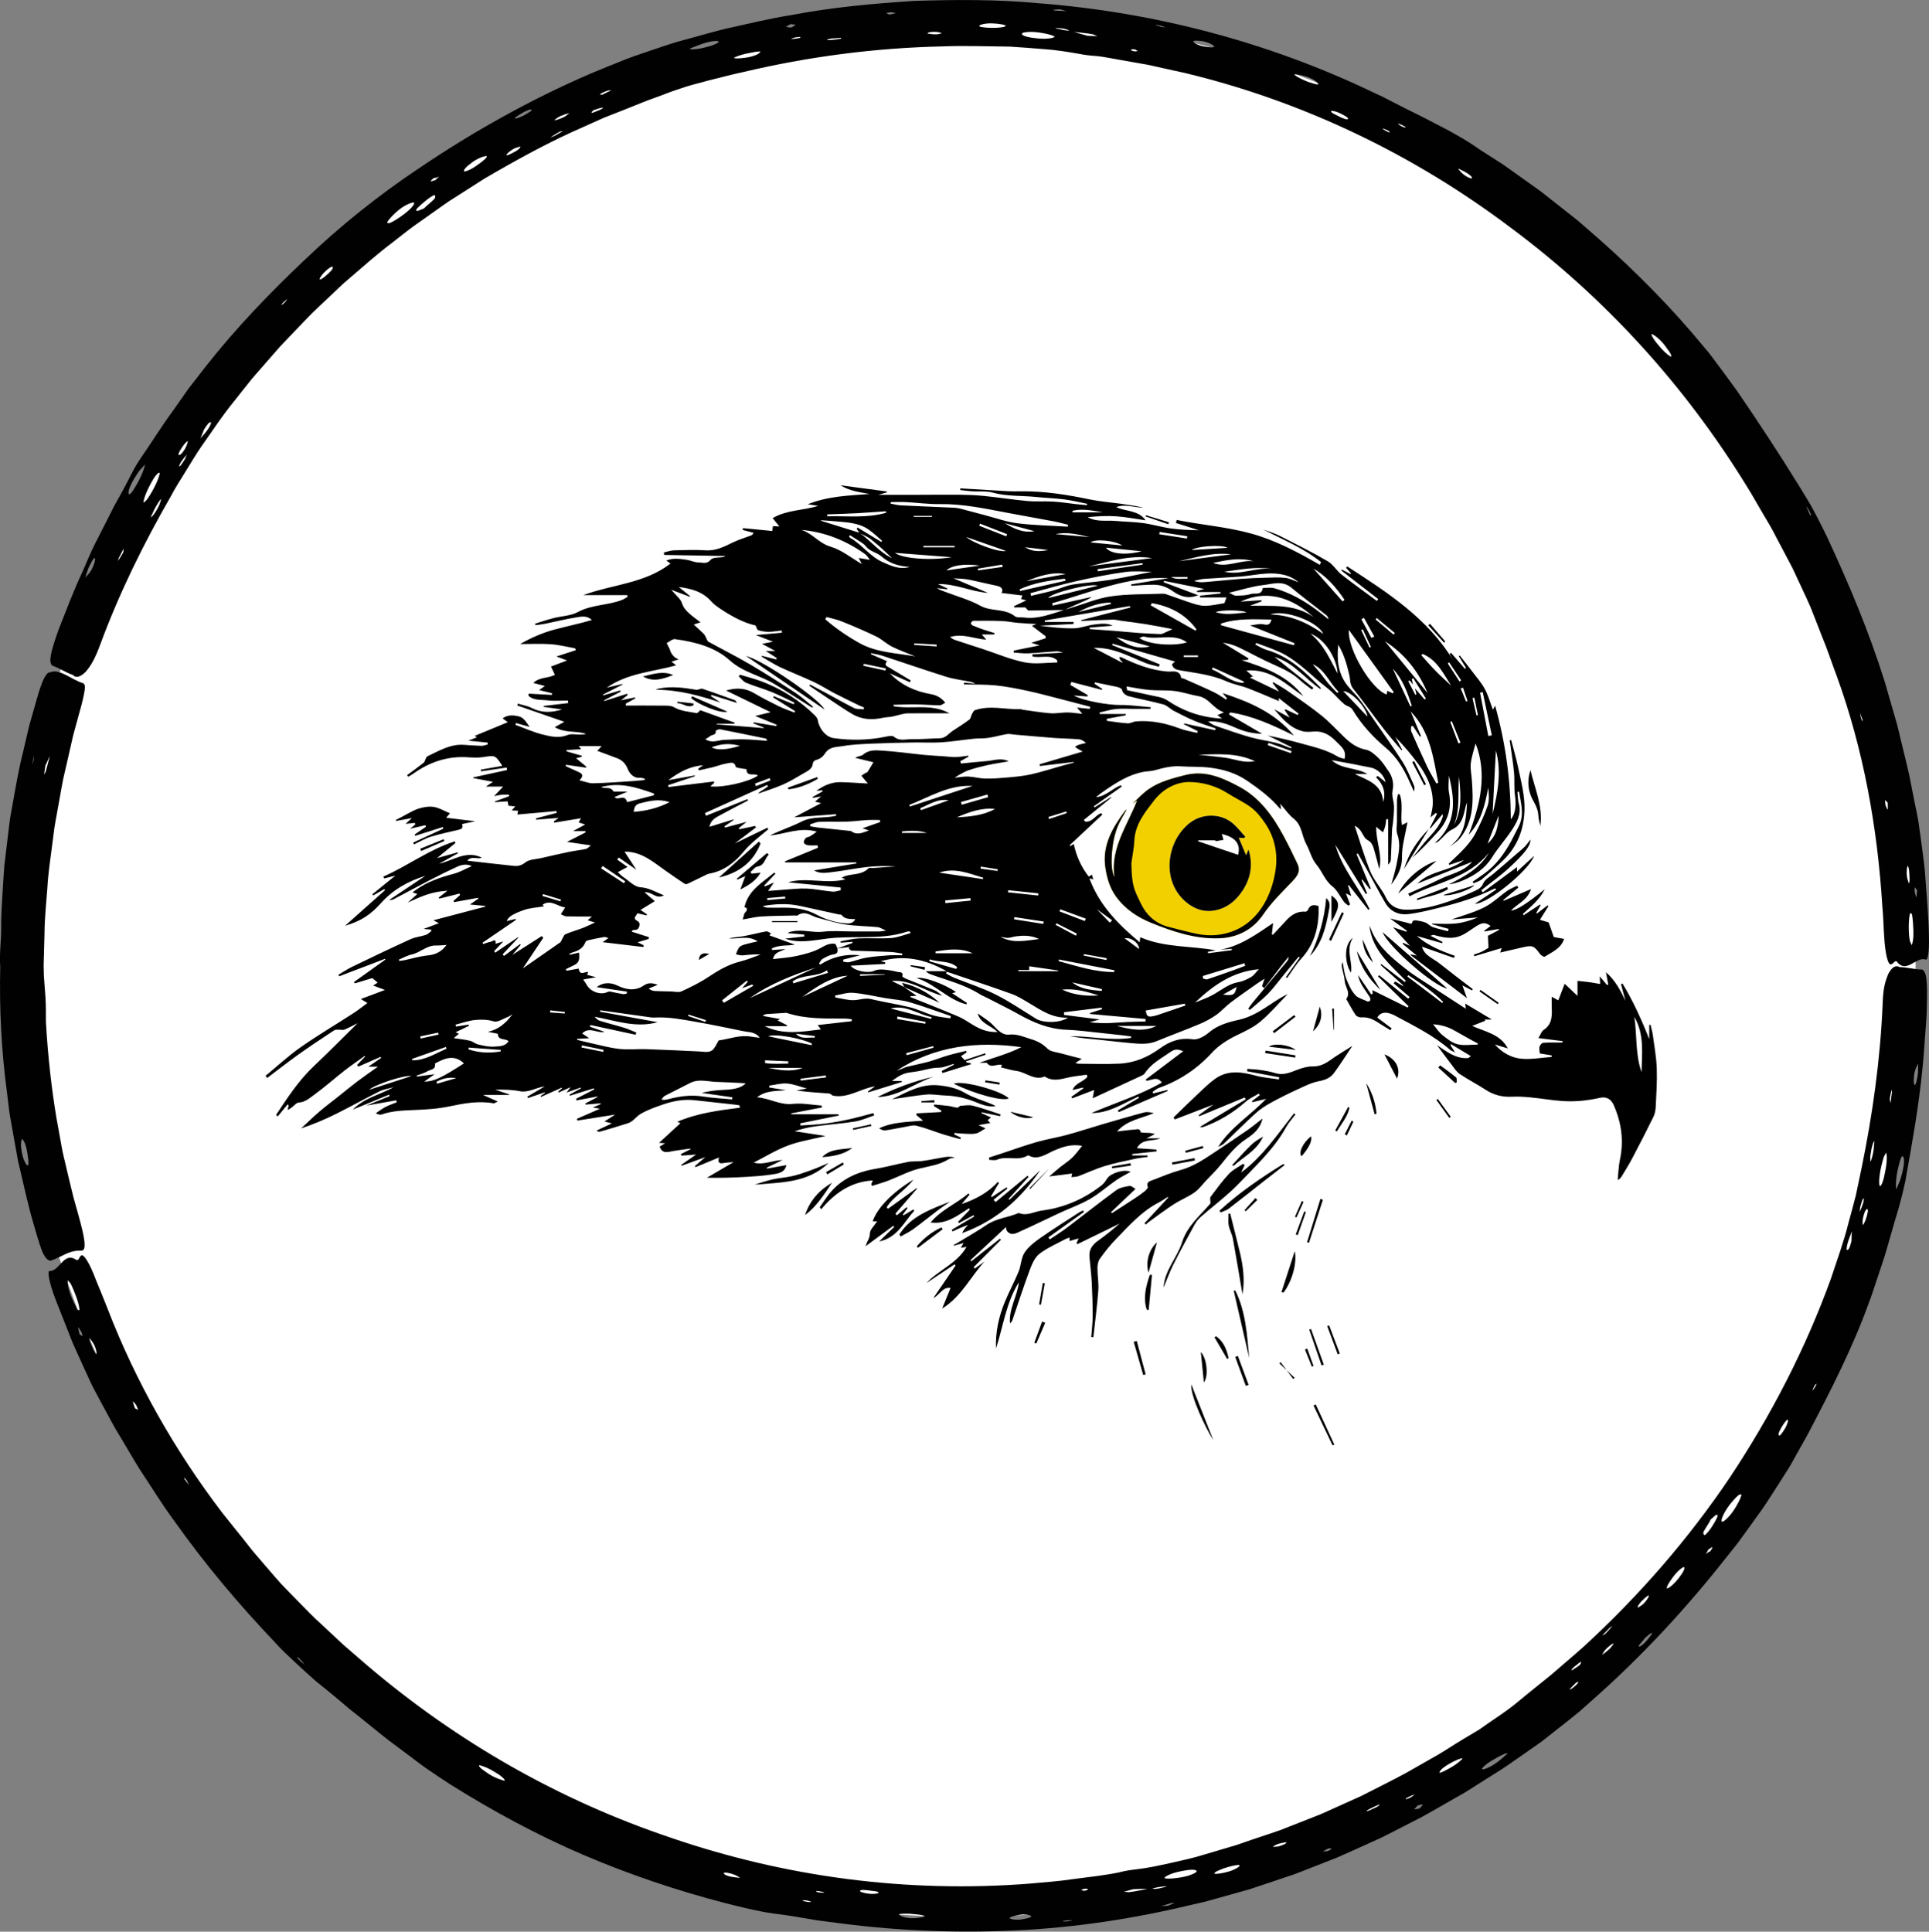 <?xml version="1.0" encoding="UTF-8"?><svg id="Layer_1" xmlns="http://www.w3.org/2000/svg" viewBox="0 0 390 390.56"><rect x="0" y="0" width="390" height="390.56" fill="#808080" stroke="none"/><defs><style>.cls-1,.cls-2,.cls-3,.cls-4{stroke-width:0px;}.cls-2{fill:#f2d000;}.cls-3{fill:#fff;}.cls-4{fill:#010101;}</style></defs><circle class="cls-3" cx="195" cy="195.28" r="192.29"/><path class="cls-4" d="m15.43,254.73c-2.52-1.69-3.28,2.09-5.26,2.25-.66-.3-.36,1.67.59,4.47.73,2.09,1.63,4.15,2.43,6.25.41,1.05.83,2.1,1.24,3.16.41,1.06.92,2.08,1.37,3.12.94,2.07,1.87,4.14,2.83,6.18,1.05,2,2.1,3.98,3.17,5.91.5.91.97,1.85,1.51,2.76.54.91,1.09,1.82,1.63,2.73,1.1,1.82,2.16,3.69,3.3,5.51,2.38,3.58,4.61,7.24,7.1,10.59,6.24,8.79,12.91,16.67,20.33,24.49,1.29,1.48,2.78,2.77,4.15,4.09,1.4,1.29,2.74,2.55,4.04,3.67,1.54,1.22,3.06,2.46,4.55,3.72.74.63,1.49,1.26,2.23,1.89.76.6,1.52,1.2,2.27,1.8,1.5,1.21,2.99,2.41,4.46,3.6,1.47,1.19,3,2.26,4.46,3.38,1.59,1.15,3.11,2.41,4.68,3.46,1.57,1.07,3.09,2.1,4.54,3.03,8.52,5.35,17.51,10.21,26.88,14.24,9.38,4,19.06,7.27,28.82,9.78,2.86.73,6.68,1.68,9.6,2.07,2.44.3,4.75.67,7.04,1.07l1.72.3c.58.08,1.16.15,1.75.23,1.17.15,2.36.31,3.57.46,11.68,1.49,23.49,1.93,35.25,1.35,11.77-.57,23.48-2.35,34.94-5.1l3.05-.7,3.02-.84,6.03-1.69,5.94-1.99,2.97-1c.98-.36,1.95-.76,2.92-1.13l5.83-2.29c1.92-.82,3.81-1.71,5.72-2.56l2.85-1.29c.95-.43,1.87-.94,2.8-1.4l5.58-2.86c1.94-1.05,3.87-2.2,5.84-3.31.98-.56,1.96-1.12,2.95-1.68l2.88-1.82c1.91-1.23,3.87-2.39,5.74-3.66,1.85-1.29,3.69-2.57,5.51-3.84.5-.36,1.01-.72,1.52-1.08.49-.39.99-.78,1.49-1.17,1-.79,2.01-1.59,3.03-2.39,1.01-.81,2.03-1.6,3.01-2.41.95-.85,1.89-1.69,2.81-2.5,9.94-8.79,18.97-18.56,27.15-28.99.76-.97,1.56-1.9,2.28-2.89l2.16-2.98c1.42-2,2.92-3.95,4.21-6.04,1.33-2.07,2.66-4.13,3.96-6.21l3.6-6.43c4.56-8.68,9.06-17.44,12.4-26.69.71-1.83,1.26-3.69,1.88-5.5.58-1.83,1.25-3.61,1.75-5.45.53-1.83,1.05-3.66,1.58-5.5.28-.92.55-1.84.83-2.77.24-.94.49-1.88.74-2.83l.55-2.4c1.29-7.26,2.72-14.98,3.47-22.8.24-2.11.35-4.24.52-6.35.14-2.12.37-4.24.38-6.36.14-5.39-.09-6.87-.95-7.36-1.58,0-3.06-.49-4.55-.49-.78-.48-1.58,0-2.32,1.41-.56,1.41-1.04,2.8-1.12,6.07-.47,11.23-2.05,22.38-4.21,32.92-.41,1.95-.81,3.87-1.21,5.77-.48,1.89-1,3.75-1.5,5.61-.93,3.76-2.28,7.39-3.52,11.17-5.13,14.18-12.1,27.67-20.44,40.22-8.41,12.51-18.39,23.94-29.47,34.13-2.27,2.03-4.52,3.9-6.68,5.79-2.22,1.82-4.44,3.54-6.59,5.35-2.5,2.12-5.33,3.82-7.98,5.74-2.01,1.21-4.04,2.38-6,3.65-.72.45-1.42.92-2.16,1.34l-2.21,1.26-4.42,2.52c-2.98,1.61-6.03,3.1-9.05,4.65l-4.64,2.09c-1.56.67-3.07,1.45-4.66,2.03l-4.73,1.86-2.37.93-2.41.82c-2.11.69-4.24,1.42-6.38,2.17-2.18.64-4.38,1.3-6.59,1.95-2.2.7-4.48,1.17-6.76,1.69-2.28.5-4.56,1.02-6.89,1.27-1.4.16-2.32.32-3.68.66-2.98.6-6.01.91-9.02,1.31-3.01.46-6.04.66-9.07.94-12.13.94-24.48.63-36.65-.94-12.18-1.57-24.18-4.4-35.67-8.34-22.59-7.58-43.24-19.38-61.38-34.82-1.59-1.37-3.18-2.75-4.78-4.13-1.54-1.44-3.09-2.88-4.65-4.34-1.6-1.42-3.06-2.99-4.59-4.53-1.5-1.57-3.1-3.07-4.53-4.77l-2.75-3.19c-.91-1.07-1.85-2.11-2.7-3.23-1.72-2.22-3.52-4.37-5.26-6.58-9.66-12.64-17.61-26.65-23.33-41.51-.85-2.19-1.58-3.91-2.29-5.65-1.13-3.07-2.53-5.58-3.05-4.92-.33.11-.45,1.15-.93.81Zm371.64-37.83c.21-.96.54-1.41.76-1.88-.04.48-.03.98-.06,1.96-.12.97-.39,2.41-.66,2.38-.17-.02-.31-1.02-.04-2.46Zm-4.99,5.19c.06-.47.27-1.41.41-1.87-.06.47.11.49-.03.96l-.24,1.89c-.03-.49-.2-.51-.14-.98Zm-3.89,11.33c.19-1.4.42-2.31.77-2.73,0,0,0,.48-.08.94-.04,1.44-.59,3.25-.75,3.22.02-.48-.05-.97.06-1.43Zm6.1,4.75c-.22.95-.59,1.37-.89,2.3-.23-.56-.03-3,.5-4.88.34-1.42.57-1.87.84-1.82.37.57.27,2.05-.44,4.4Zm-4.3,1.49c-.21-1.03.15-3.4.86-5.69.2-.44.43-.88.53-.87.19,1.01.08,2.46-.45,4.81-.32,1.41-.8,2.28-.94,1.75Zm-3.9,4.41c.26-.91.52-1.82.69-1.77.09.02.04.5-.09.95-.13.46-.47,1.34-.69,1.77l.09-.95Zm.84,1.21c.13-.46.43-.87.6-.82.25.07.08,1.01-.4,2.36-.21.44-.43.87-.51.85-.12-.53-.03-1.49.31-2.38Zm-3.33,5.92c.27-.9.47-1.33.82-2.21-.09.95-.05,1.46-.09,1.94-.34,1.38-.6,1.79-.76,1.74-.32.39-.27-.58.04-1.47Zm-6.79,29.09s.22-.43.3-.39c.3-.39.16.08-.36.9l-.3.39s.14-.47.36-.9Zm-7.15,9.8c-.23-.13.17-1,.96-2.2.55-.79.94-1.12.86-.62.08.04-.25.96-.49,1.38-.72,1.25-1.35,1.99-1.34,1.44Zm-9.89,14.06c.9-1.11,1.88-2.18,2.17-1.99.49-.24-.53,1.96-1.64,3.52-.84,1.17-1.95,2.14-2.16,1.98-.35-.26.47-2.02,1.64-3.52Zm-5.33,5.51c.44-.86,1.05-1.58,1.44-2.47.41-.28,1.03-1,1.18-.9.56-.18-.12,1.09-.89,2.3-.52.8-1.11,1.55-1.54,1.81-.14-.11-.35-.27-.2-.75Zm.88,3.7c.43-.27.8-.6.87-.54.07.05-.16.49-.46.87-.07-.05-.5.22-.87.54.23-.43.53-.81.46-.87Zm-6.71,5.01c.93-1.08,1.38-1.33,1.83-1.57.34.28-.16,1.12-1.03,2.26-.88,1.14-1.64,1.75-2.08,2-.89.49.1-1.19,1.28-2.68Zm-6.41,5.08c.65-.68,1.11-.91,1.11-.91.19.18-.33.98-.99,1.67-.33.34-.78.56-1.17.85-.19-.18.33-.99,1.05-1.61Zm-.82,9.22c-.05-.05.63-.74,1.24-1.52,1.07-.99,1.53-1.23,1.32-.75-.27.41-.88,1.18-1.22,1.54-1,1.07-1.58,1.18-1.34.73Zm-6.07-3.43c.34-.32.4-.26.74-.58-.62.71-.9,1.1-1.58,1.75,0,0-.4.26-.46.2l1.3-1.36Zm-.92,4.52c.63-.72,1.38-1.32,1.85-1.52.06.06-.51.85-.86,1.18-.35.33-1.1.93-1.5,1.19l.51-.85Zm-5.69,2.91c.71-.62,1.13-.86.89-.42.06.07-.24.44-.24.44-.78.56-1.19.8-1.61,1.04-.11-.13.18-.51.96-1.06Zm-.08,3.55l.48-.18c.11.13-.55.83-1.34,1.39-.06-.07-.42.25-.48.18.31-.38,1.03-1.01,1.34-1.39Zm-18.95,17.33c.26-.48,1.44-1.34,2.31-1.79,1.22-.78,3.03-1.59,2.74-1.15-.74.64-1.83,1.64-2.67,2.14-1.23.79-2.65,1.28-2.38.8Zm-8.61.71c.23-.54,1.02-1.08,1.83-1.57,1.64-.95,3.03-1.42,2.73-1.02-.71.66-1.46,1.26-2.72,1.94-1.24.71-2.15,1.04-1.83.65Zm-4.1,7.41c-.52.07-.99.21-1.03.13.39-.3.31-.45.7-.75.47-.16.97-.25,1.01-.17.04.08-.34.4-.68.79Zm-2.74-2.04l.85-.44c1.31-.6.94-.29.13.23-.43.22-.9.36-.9.36l-.08-.16Zm-7.87,2.43c.83-.48,2.55-1.29,2.59-1.2.04.08-.35.37-.77.59-.43.21-.87.37-1.74.77l-.08-.16Zm-7.64,7.62l.59.15-.87.44-1.01.11c.42-.26.84-.52,1.29-.7Zm-9.66-1.03c.49-.05,1.39-.34.98-.08.07.18-.8.58-1.73.79l-.99.06c.39-.32.81-.55,1.74-.77Zm-11.82,5.17c1.35-.47,2.75-.78,3.27-.74.54.12-.72.93-2.1,1.33-1.38.39-2.35.49-2.86.45-.09-.34.8-.68,1.7-1.03Zm-9.16.67c2.3-.53,3.75-.6,3.86-.17.07.26-.82.64-1.73.94-1.84.51-4.24.71-4.77.47-.06-.26,1.25-.92,2.63-1.24Zm-1.91,6.83l-1.48.07c.95-.22,1.41-.42,1.88-.53.46-.2.5-.02.97-.13l-1.37.59Zm-.35-3.88c-.47.11-1.38.41-1.87.43-.47.11-.48.03-.99-.05.94-.2,1.4-.32,1.89-.34.47-.11.95-.13.97-.04Zm-6.72.54c1.44-.08,1.93-.08,2.9-.07-.94.17-2.34.51-3.77.67l-.99-.09,1.85-.51Zm-9.15-.06c.01.09.02.17-.43.32l-.47.06c-.01-.09-.49-.11-.49-.11.44-.32.9-.38,1.39-.27Zm-5.04,6.48c.49-.06.96-.21.97-.12,1.46-.1.99.05.02.17q-.48.06-.98.04v-.09Zm-7.9-1.32c.97.01,1.47.24,1.48.41.01.18-.94.42-1.91.58-.96.17-2.43,0-2.44-.28,0-.23,1.9-.73,2.86-.72Zm-23.16-.16c.96.1,2.41.19,2.88.39.96.19-.99.53-2.45.53-1.45-.11-1.92-.32-2.39-.62-.46-.3.51-.31,1.95-.29Zm-9.67-4.76c.01-.1,1.42.03,1.89.12,1.41.11,1.87.32,1.37.54-.49.13-1.45.17-2.38-.03-1.4-.27-1.37-.53-.89-.64Zm-9.12.21c.01-.09.49,0,.95.08.93.2.91.31-.51.18l-.46-.17v-.09Zm-2.73,1.83s.49,0,.97.08c.93.26.92.34-.04.26-.48-.09-.95-.17-.94-.26v-.09Zm-14.99-5.48c.94.13,2.25.79,2.21.96-.95-.13-1.44-.15-1.9-.26-1.39-.35-1.32-.64-1.27-.8.48.05.51-.04.96.09Zm-46.97-20.24c1.23.71,2.25,1.8,1.34,1.48-.96-.25-2.28-.81-3.43-1.67-1.19-.79-1.51-1.17-1.38-1.4.96.25,1.87.57,3.47,1.59Zm-39.37-22.65c.36.34.3.4.65.74-.41-.27-.77-.61-.77-.61l-.7-.67c-.23-.46.18-.19.83.54Zm-23.14-36.31s.18.45.44.85c-.26-.4-.59-.75-.84-1.15-.07.05-.26-.4-.18-.45,0,0,.33.35.58.75Zm-10.31-15.4c.22.43.36.89.36.89-.15.08-.45-.3-.6-.22-.14-.47-.5-1.36-.42-1.4.08-.04.37.34.67.72Zm-8.58-12.33c.48.84.75,2.3.39,1.94,0,0-.28-.41-.48-.85-.4-.88-.99-2.2-.75-2.3.28.4.64.77.84,1.22Zm-2.55-2.6c.18.45.27.93.27.93-.16.07-.42-.35-.58-.28-.1-.49-.37-1.43-.29-1.46.08-.03.52.84.6.81Zm-2.08-9.56c.66,1.3,1.69,3.99,1.71,5.02.09.48-.33.13-.41.16-.44-.87-1.05-2.19-1.4-3.09-.49-1.36-.62-2.34-.53-2.89.24.43.4.37.64.8Z"/><path class="cls-4" d="m14.86,242.13c-.69-2.72-1.29-5.36-1.92-8.02-.34-1.32-.55-2.68-.8-4.04-.24-1.36-.49-2.74-.75-4.15-.93-5.64-1.67-11.8-2.11-19.26,0-1.87.01-3.51-.09-5.02-.11-1.52-.22-2.92-.32-4.32-.02-.7-.03-1.41-.05-2.12.02-.71.04-1.44.06-2.16.04-1.45.08-2.93.12-4.42.01-2.98.36-6.01.57-9.03.17-3.03.63-6.04,1.01-8.99.21-1.47.34-2.95.61-4.37.26-1.43.51-2.84.76-4.22.28-1.49.51-2.99.82-4.48l1.02-4.44,1.01-4.44,1.2-4.39c.65-2.25.97-3.73,1.11-4.67.14-.93,0-1.35-.37-1.47-2.43-.77-4.79-3.07-6.68-2.15-.29-.09-.68.29-1.15,1.17-.46.88-.92,2.28-1.46,4.16-.5,1.77-1.01,3.54-1.52,5.33-.42,1.81-.85,3.62-1.28,5.46-.93,3.65-1.54,7.41-2.23,11.24-.16.96-.37,1.92-.48,2.89-.12.98-.24,1.96-.36,2.94-.23,1.97-.47,3.97-.71,5.98-.16,2.03-.27,4.08-.4,6.16-.12,2.08-.27,4.19-.23,6.33.03,2.44-.41,5.37-.19,7.82-.19,8.31.19,16.66,1.36,25.41l.42,3.47c.13,1.16.38,2.3.57,3.45l1.23,6.88c1.1,4.53,2.01,9.1,3.38,13.56.81,2.83,1.32,4.47,1.81,5.4.5.93.89,1.19,1.39,1.29,2.33-.76,3.7-2.19,6.34-2.05.25-.08.42-.14.52-.66.1-.52.03-1.48-.38-3.31-.55-2.28-1.19-4.52-1.83-6.76Zm-9.35-9.09c.16.96.25,1.68.25,2.12-.01.44-.13.59-.36.38-.18-.21-.43-.66-.64-1.23-.19-.58-.37-1.29-.45-2.02-.17-.96,0-1.98.18-2.01.34.43.69.86,1.03,2.77Zm4.54-80.09l-.73,2.77c-.11.46-.19.44-.39.89.02-.48.13-.95.26-1.9.09.02.77-1.78.86-1.76Zm-3.23.75l-.3.92.35-1.91-.05.98Z"/><path class="cls-4" d="m383.53,194.48c1.9,2.39,3.75-.97,5.69-.51.54.49.84-1.48.77-4.42-.05-4.42-.52-8.95-.83-13.48-.22-2.26-.56-4.51-.85-6.75-.16-1.12-.32-2.23-.47-3.34-.18-1.1-.43-2.19-.65-3.27-.4-2.05-.81-4.12-1.23-6.21-.46-2.08-1.01-4.16-1.5-6.25l-.75-3.13c-.25-1.04-.58-2.06-.87-3.08-.59-2.05-1.17-4.08-1.75-6.08-3.23-10.3-7.23-19.8-11.78-29.58-.85-1.77-1.75-3.51-2.64-5.19-.89-1.68-1.9-3.22-2.78-4.7-4.12-6.68-8.42-13.21-12.58-19.29-1.13-1.6-2.32-3.16-3.44-4.7-.57-.76-1.13-1.51-1.67-2.24-.54-.74-1.1-1.43-1.67-2.07-6.39-7.78-13.57-15.05-21.19-21.81l-2.88-2.51-1.44-1.25-1.5-1.19c-2-1.58-4-3.15-5.99-4.72-2.07-1.48-4.13-2.95-6.19-4.42-.52-.36-1.03-.74-1.55-1.09l-1.59-1.02-3.18-2.04c-2.4-1.73-5.84-3.65-8.47-4.97-1.09-.56-2.16-1.11-3.21-1.66-1.06-.52-2.1-1.04-3.15-1.56-1.04-.53-2.07-1.06-3.13-1.6-.52-.27-1.05-.54-1.59-.82-.54-.26-1.1-.5-1.65-.76C256.58,8.54,233.38,2.45,209.89.65c-8.31-.79-16.68-.73-25.02-.47-8.33.54-16.66,1.29-24.87,2.87-4.37.68-8.79,1.77-13.23,2.75-2.21.51-4.39,1.18-6.57,1.76-1.09.3-2.18.6-3.26.89-1.08.31-2.13.68-3.18,1.02-2.32.81-4.79,1.57-7.2,2.5-2.4.96-4.79,1.92-7.07,2.87-12.19,5.25-23.81,11.76-34.78,19.18-8.17,5.45-15.87,11.61-22.97,18.39-7.12,6.74-13.96,13.83-20.04,21.55-1.21,1.55-2.39,3.08-3.57,4.59-1.1,1.57-2.2,3.13-3.29,4.68-2.26,3.06-4.23,6.32-6.49,9.54-.44.69-.89,1.37-1.28,2.09-.83,1.65-1.7,3.31-2.61,4.97-.46.83-.92,1.66-1.39,2.5-.43.85-.87,1.71-1.3,2.58-.88,1.72-1.76,3.46-2.65,5.2-.86,1.75-1.61,3.57-2.39,5.37-1.83,3.84-3.3,7.83-4.87,11.78-1.83,5.08-1.98,6.58-1.33,7.31,1.5.5,2.76,1.42,4.18,1.88.6.69,1.5.49,2.62-.63.97-1.16,1.77-2.37,2.91-5.44,3.88-10.54,8.89-20.64,14.26-29.97.92-1.77,2-3.41,3.01-5.07,1.04-1.65,2.01-3.32,3.1-4.92,2.24-3.15,4.34-6.41,6.88-9.49,1.17-1.47,2.33-2.97,3.52-4.43l3.72-4.26,1.86-2.13,1.95-2.05,3.91-4.08c1.32-1.34,2.72-2.6,4.08-3.91,1.38-1.28,2.7-2.63,4.16-3.83,2.86-2.45,5.67-4.97,8.69-7.23,1.49-1.15,2.95-2.35,4.48-3.45l4.62-3.26c.77-.54,1.53-1.1,2.31-1.62l2.38-1.52,4.76-3.04c6.5-3.79,13.1-7.45,20.01-10.45,1.39-.62,2.75-1.24,4.09-1.84,1.37-.54,2.72-1.07,4.05-1.59,1.33-.53,2.65-1.06,3.96-1.59,1.31-.53,2.65-.96,3.96-1.47,1.52-.61,3.08-1.13,4.64-1.64,1.56-.49,3.17-.85,4.74-1.31,2.28-.53,4.53-1.18,6.83-1.65,13.2-3.13,26.72-4.9,40.28-5.2,4.44-.18,9,0,13.63.04,2.31.14,4.63.32,6.95.51,2.33.15,4.64.53,6.95.93,1.38.26,2.31.38,3.71.47,1.51.15,3,.49,4.5.74l4.49.79c1.5.23,2.98.61,4.46.93l4.45.98c11.82,2.84,23.46,6.97,34.54,12.26,11.09,5.28,21.61,11.72,31.31,19.04,19.12,14.24,35.12,31.85,47.61,52.13,1.13,1.78,2.13,3.63,3.21,5.44.54.91,1.07,1.82,1.61,2.73.53.92,1,1.87,1.5,2.81.99,1.89,2,3.79,3.01,5.7.92,1.97,1.84,3.95,2.78,5.97l.86,1.92.77,1.96,1.53,3.92c1.09,2.59,1.94,5.26,2.94,7.89,5.46,14.96,8.29,30.82,9.27,46.7.22,2.34.23,4.21.37,6.08.17,3.27.77,6.09,1.46,5.62.35,0,.77-.95,1.13-.48ZM18.49,115.21c-.48.85-.92,1.19-1.28,1.56.2-.44.32-.92.64-1.85.4-.89,1.09-2.19,1.32-2.07.16.08,0,1.07-.68,2.37Zm6.34-3.39c-.21.42-.74,1.23-1.01,1.62.19-.43.05-.5.34-.89l.87-1.7c-.14.46.02.54-.2.96Zm7.28-9.53c-.63,1.27-1.17,2.04-1.64,2.32,0,0,.16-.45.39-.86.55-1.31,1.57-2.91,1.72-2.82-.16.45-.24.95-.48,1.36Zm-4.38-6.46c.49-.84.95-1.14,1.56-1.91,0,.57-.89,2.87-1.94,4.51-.73,1.27-1.12,1.6-1.35,1.47-.14-.64.36-2.04,1.73-4.07Zm4.55-.07c-.18,1.01-1.16,3.21-2.52,5.18-.31.37-.7.7-.78.65.17-1,.66-2.38,1.86-4.46.7-1.26,1.5-1.9,1.44-1.37Zm5.12-2.95c-.51.8-1.02,1.59-1.17,1.5-.07-.05.11-.49.36-.89.26-.4.84-1.15,1.17-1.5l-.36.89Zm-.44-1.42c-.26.4-.66.7-.81.61-.22-.14.22-.99,1.07-2.15.32-.36.67-.7.75-.65-.07.53-.41,1.44-1.01,2.19Zm5.06-4.56c-.55.77-.89,1.1-1.51,1.82.4-.87.53-1.35.73-1.79.75-1.2,1.1-1.54,1.24-1.44.41-.28.08.64-.46,1.41Zm15.44-25.58s-.33.35-.39.29c-.4.29-.13-.12.6-.76l.4-.29s-.27.41-.61.76Zm9.8-7.14c.17.19-.49.89-1.58,1.82-.75.59-1.21.8-.99.34-.06-.06.51-.85.86-1.19,1.02-1.01,1.89-1.48,1.7-.98Zm13.76-10.32c-1.18.81-2.41,1.56-2.63,1.28-.53.1,1.06-1.76,2.6-2.91,1.17-.84,2.55-1.39,2.71-1.17.26.36-1.1,1.73-2.68,2.79Zm6.8-3.57c-.67.7-1.44,1.24-2.11,1.93-.49.13-1.31.61-1.41.47-.59,0,.47-.98,1.58-1.88.72-.62,1.5-1.17,1.99-1.31.1.14.25.36-.04.78Zm.28-3.83c-.51.11-.94.33-1,.25-.05-.07.29-.44.7-.69.05.07.55-.04,1-.23-.36.33-.76.59-.71.66Zm7.94-2.69c-1.2.77-1.7.88-2.19.99-.23-.37.48-1.03,1.64-1.89,1.17-.84,2.11-1.13,2.61-1.23,1.01-.16-.49,1.06-2.06,2.13Zm7.68-2.83c-.82.47-1.31.55-1.31.55-.13-.23.6-.85,1.43-1.33.41-.23.9-.33,1.36-.46.12.22-.61.84-1.48,1.24Zm3.66-8.47c.04.08-.83.52-1.65,1.04-1.34.59-1.86.66-1.51.28.4-.3,1.22-.82,1.66-1.05,1.31-.67,1.86-.65,1.5-.28Zm4.68,5.09c-.42.21-.46.13-.87.35.8-.51,1.18-.8,2.02-1.23,0,0,.46-.14.5-.05l-1.64.93Zm2.28-4.01c-.83.48-1.75.77-2.24.84-.04-.09.75-.65,1.19-.84.43-.2,1.34-.51,1.82-.63l-.76.63Zm6.31-1.02c-.86.39-1.32.5-.96.15-.03-.08.36-.36.36-.36.9-.31,1.36-.44,1.84-.52.07.16-.34.41-1.23.73Zm1.18-3.34l-.52.02c-.07-.16.8-.6,1.72-.87.03.08.48-.1.52-.02-.42.26-1.31.61-1.72.87Zm23.41-10.58c-.4.39-1.78.87-2.74,1.05-1.39.4-3.39.51-2.97.21.91-.35,2.27-.92,3.21-1.18,1.4-.4,2.9-.46,2.5-.07Zm8.41,2.05c-.39.45-1.29.75-2.22.96-1.87.34-3.35.32-2.93.05.89-.38,1.8-.68,3.21-.92,1.4-.32,2.36-.36,1.93-.09Zm6.21-5.72c.51.09,1,.09,1.02.17-.46.17-.43.34-.89.52-.5,0-1.01-.09-1.02-.17-.02-.09.44-.26.9-.52Zm1.96,2.77l-.94.17c-1.43.17-.98,0-.05-.26.47-.08.96-.08.96-.08l.03.17Zm8.24.17c-.93.21-2.83.36-2.85.27-.01-.09.45-.23.92-.29.47-.06.95-.03,1.9-.15l.02.17Zm9.64-4.88l-.51-.31.96-.16.99.19c-.48.13-.96.25-1.44.29Zm8.86,3.99c-.48-.08-1.43-.14-.96-.24,0-.18.94-.29,1.89-.22l.95.24c-.47.19-.94.29-1.89.22Zm12.85-1.3c-1.44.05-2.86-.07-3.34-.26-.47-.27.97-.68,2.41-.64,1.44.04,2.39.24,2.86.42-.02.35-.97.41-1.93.48Zm8.92,2.19c-2.36-.18-3.76-.55-3.73-.99.02-.26.97-.37,1.93-.38,1.91.06,4.25.59,4.69.97-.03.26-1.47.5-2.89.4Zm3.92-5.95c.48.11.95.29,1.43.43-.97-.13-1.46-.08-1.95-.12-.49.05-.48-.13-.96-.16l1.49-.15Zm-.86,3.8c.48.02,1.44.04,1.91.2.48.06.47.15.92.38-.95-.12-1.43-.18-1.89-.33-.47-.05-.95-.16-.94-.25Zm6.56,1.59c-1.4-.36-1.86-.5-2.79-.8.95.12,2.39.22,3.8.48l.91.38-1.92-.07Zm8.69,2.88c.02-.09.03-.17.51-.18l.47.08c-.02.09.43.26.43.26-.51.18-.98.09-1.41-.16Zm6.79-4.59c-.48-.11-.97-.13-.95-.22-.7-.22-.94-.29-.87-.31.07-.03.43.02.91.14q.47.11.94.31l-.02.09Zm7.13,3.63c-.92-.3-1.33-.67-1.29-.84.04-.17,1.03-.14,2,.02.96.18,2.29.83,2.22,1.09-.07.26-2.02.05-2.93-.27Zm21.95,7.4c-.9-.35-2.22-.97-2.6-1.31-.84-.52,1.09-.14,2.47.31,1.35.53,1.74.87,2.09,1.3.35.42-.58.15-1.96-.3Zm7.71,7.53c-.04.08-1.36-.42-1.76-.7-1.29-.58-1.65-.94-1.12-.99.5.03,1.4.34,2.23.82,1.26.67,1.15.91.65.87Zm8.73,2.65c-.04.08-.47-.14-.89-.36-.81-.51-.77-.59.54-.02l.39.3-.04.08Zm3.18-.93s-.47-.14-.9-.36c-.81-.52-.78-.59.12-.23.43.22.86.44.82.52l-.04.08Zm12.5,9.93c-.85-.44-1.86-1.51-1.77-1.66.85.44,1.3.62,1.7.88,1.21.77,1.06,1,.97,1.14-.45-.19-.5-.11-.9-.37Zm38.43,33.76c-.91-1.09-1.61-2.38-.81-1.83.87.5,1.9,1.49,2.71,2.68.87,1.14,1.05,1.61.85,1.78-.82-.54-1.57-1.15-2.75-2.64Zm30.48,33.7c-.22-.44-.15-.48-.39-.9.33.38.55.82.55.82l.44.87c.07.52-.23.12-.6-.78Zm10.66,41.72s-.04-.48-.18-.94c.13.46.34.89.47,1.34.09-.02.13.45.04.48,0,0-.21-.43-.34-.89Zm5,17.84c-.08-.47-.08-.95-.08-.95.17-.03.34.42.52.39,0,.49.08,1.44,0,1.45-.09.01-.26-.44-.43-.89Zm4.34,14.39c-.14-.95.04-2.42.26-1.96,0,0,.16.47.19.95.07.96.18,2.41-.08,2.43-.12-.47-.34-.94-.37-1.42Zm1.57,3.26c-.04-.48.01-.97.01-.97.18-.01.3.46.47.45-.05.49-.06,1.47-.15,1.48-.09,0-.25-.96-.34-.95Zm-.99,9.73c-.31-1.44-.25-4.32,0-5.3.05-.48.35-.02.44-.02.18.96.25,2.41.29,3.37.04,1.45-.11,2.42-.36,2.91-.1-.48-.28-.48-.38-.96Z"/><path class="cls-2" d="m228.95,162.5c1.08-.99,2.08-2.1,3.27-2.93,2.2-1.53,4.74-2.17,7.33-2.84,4.1-1.05,7.48.49,10.85,2.26,4.2,2.21,6.87,5.89,9.06,9.95,1,1.86,1.94,3.76,2.84,5.68.68,1.43.14,2.35-.98,3.53-2.04,2.16-4.21,4.21-5.91,6.72-2.08,3.07-5.21,4.71-8.96,4.84-4.85.16-9.34-1.36-13.75-3.15-2.79-1.14-5.21-2.76-7.02-5.22-1.3-1.77-1.88-3.81-2.2-5.91-.69-4.53,1.48-8.12,4.02-11.56.06-.08.18-.13.27-.19-.34.61-.66,1.22-1.01,1.82-1.22,2.08-1.72,4.36-1.93,6.72-.21,2.38-.05,4.09.48,5.13-.84-5.89,2.63-10.46,4.6-15.53-.32.23-.65.46-.97.68Zm-.21,11.98c.07,4.62.54,5.32,1.84,8.06,1.19,2.5,3.04,4.21,5.77,4.89,1.87.47,3.74.99,5.63,1.38,2.08.43,4.18.4,6.25-.19,6.08-1.73,8.97-7.52,9.69-12.95.43-3.27-.25-6.45-2.14-9.22-.78-1.15-1.69-2.32-2.78-3.15-1.5-1.14-3.26-1.92-4.85-2.94-2.36-1.5-5.1-2.23-7.7-2.25-2.7-.01-5.37,1.47-7.07,3.67-1.85,2.4-3.88,4.84-4.04,8.16-.07,1.52-.39,3.03-.6,4.55Zm0,0c.07,4.62.54,5.32,1.84,8.06,1.19,2.5,3.04,4.21,5.77,4.89,1.87.47,3.74.99,5.63,1.38,2.08.43,4.18.4,6.25-.19,6.08-1.73,8.97-7.52,9.69-12.95.43-3.27-.25-6.45-2.14-9.22-.78-1.15-1.69-2.32-2.78-3.15-1.5-1.14-3.26-1.92-4.85-2.94-2.36-1.5-5.1-2.23-7.7-2.25-2.7-.01-5.37,1.47-7.07,3.67-1.85,2.4-3.88,4.84-4.04,8.16-.07,1.52-.39,3.03-.6,4.55Z"/><path class="cls-3" d="m251.54,169.44c-.31-.02-.63-.03-1.09-.06.49,1.18.95,2.26,1.48,3.54.2-.46.33-.77.5-1.17,1.08,3.55.25,6.61-1.97,9.35-1.43,1.76-3.32,2.87-5.56,3.07-1.82.16-3.54-.5-4.97-1.67-5.31-4.3-4.09-12.49.65-16.14,2.46-1.89,6.09-1.98,8.57.04.98.8,1.75,1.85,2.62,2.78-.07.08-.15.16-.22.24Zm-1.22,3.39c.64-2.48-.94-3.63-3.29-4.21.09.34.21.76.33,1.19-.46.08-.93.18-1.39.24-.13.02-.28-.13-.42-.14-1.11-.01-2.22,0-3.33,0,.01.07.03.13.04.2,2.69.91,5.37,1.82,8.07,2.73Zm0,0c.64-2.48-.94-3.63-3.29-4.21.09.34.21.76.33,1.19-.46.08-.93.18-1.39.24-.13.02-.28-.13-.42-.14-1.11-.01-2.22,0-3.33,0,.01.07.03.13.04.2,2.69.91,5.37,1.82,8.07,2.73Z"/><path class="cls-1" d="m182.81,199.58c.8.56,1.6,1.12,2.5,1.75-.49.04-.86.06-1.22.09-.01.05-.02.11-.04.16,3.27,1.32,6.56,2.6,9.8,3.99,1.22.53,2.3,1.38,3.48,2.01,1.27.68,2.62,1.16,4.36,1.07-1.46-1.37-3.47-1.71-4.04-3.76,1.05.78,2.22,1.43,3.1,2.36.94.99,1.93,2.08,3.26,1.93,1.66-.18,3.03.5,4.47.93,1.19.35,2.32.93,3.29,1.91.64.65,1.91.71,2.91,1,1.24.35,2.49.65,4.03,1.05-.56.37-.86.57-1.29.85.3.07.49.15.69.15,2.75,0,5.5.12,8.24-.02,3.02-.15,5.7-1.29,8.18-3.09,1.91-1.39,4.04-2.22,6.62-1.83.99.15,2.35-.59,3.2-1.32,1.79-1.54,3.9-2.13,6.08-2.61,2.39-.53,4.4-1.78,6.39-3.11,1.14-.76,2.28-1.51,3.53-2.1-1.83,1.87-3.54,3.89-5.54,5.57-1.4,1.17-3.14,1.97-4.81,2.78-1.88.92-3.61,2.01-5.02,3.55-2.98,3.25-6.53,5.6-10.68,7.07-.46.16-.85.53-1.27.8.04.1.07.21.11.31.96-.23,1.93-.46,2.89-.69.02.06.05.12.07.19-3.31,1.43-6.62,2.86-9.93,4.29-.06-.12-.11-.23-.17-.35,1.43-.85,2.85-1.7,4.28-2.55-.04-.08-.08-.17-.12-.25-3.08,1.37-5.94,3.38-9.51,3.33,4.75-2.03,9.72-3.58,14.25-6.16-.95-1.36-2.07-.45-3.1-.36-.05-.09-.11-.17-.16-.26,2.54-1.92,5.08-3.83,7.59-5.72-1.3-.48-1.7-.49-2.91.36-1.74,1.22-3.67,2.23-4.87,4.11-.15.23-.46.39-.72.51-3.18,1.48-6.37,2.95-9.82,4.54.13-.73.18-1.04.3-1.68-1.61.61-3.03,1.15-4.45,1.69-.05-.1-.1-.2-.16-.3.8-.57,1.6-1.14,2.41-1.71l-.06-.17c-.64.15-1.29.31-2.11.5.56-1.5,2.26-1.63,3.01-2.71-.05-.13-.1-.26-.15-.39-1.29.19-2.61.3-3.88.6-1.47.35-2.9.73-4.34-.07-.1-.06-.23-.18-.3-.15-2.13.85-3.74-.89-5.65-1.14-1.06-.14-2.1-.48-3.18-.73.05-.09.15-.3.24-.47-1.03-.37-2.19.82-3.1-.46h-1.47c2.84-1.03,5.77-1.77,8.47-3.15-8.95-1.24-17.47-.29-25.21,4.75.33-.12.66-.23.99-.35.38-.14.75-.35,1.14-.44,1.47-.36,2.97-.65,4.43-1.05,1.29-.36,2.53-.87,3.81-1.24,1.21-.35,2.44-.62,3.66-.92.04.1.09.2.13.3-.39.26-.78.52-1.16.77.25.27.51.55.74.79,1.38-.46,2.77-.92,4.16-1.38.03.1.07.2.1.3-1.31.44-2.63.88-3.94,1.32.01.08.03.16.04.24.29.05.58.1.88.15.01.07.03.14.04.21-1.91.59-3.83,1.19-5.74,1.78-.05-.14-.1-.28-.16-.42.82-.42,1.64-.84,2.46-1.26-.02-.05-.04-.11-.07-.16-.99.27-1.99.76-2.98.76-1.66,0-3.16.6-4.74.8-2.02.26-2.64.32-4.73,1.88h1.95l.04.21c-2.26.7-4.52,1.4-6.78,2.1-.03-.05-.06-.11-.09-.16.49-.35.98-.71,1.46-1.06-2.96.44-5.49,2.51-8.57,1.87-.23-.14-.46-.4-.71-.42-2.21-.17-4.42-.29-6.63-.61.67-.13,1.33-.25,2.11-.4-1.39-.37-2.66-.9-3.98-1.01-1.18-.1-2.4.26-3.61.42,0,.13-.01.25-.02.38,1.13.18,2.25.37,3.38.55-1.94.21-3.96,0-5.84,1.43,2.58.21,4.65,1.62,7.21,1.34,1.93-.21,3.92.2,5.88.34.02.13.03.25.05.38-2.08.4-4.15.8-6.23,1.2.01.06.03.12.04.18h9.52c.02.09.04.17.06.26-2.6.52-5.19,1.04-7.79,1.57.02.15.04.29.06.44,1.65-.12,3.31-.18,4.95-.39,1.66-.21,3.32-.52,4.95-.88,1.63-.36,3.23-.82,4.84-1.24.05.16.1.32.15.47-1.27.42-2.51,1-3.82,1.22-2.62.43-5.28.61-7.92.97-1.48.2-2.93.52-4.34,1.01,2,.31,4,.62,6.23.96-2.68.66-5.21,1.05-7.56,1.92-2.38.89-4.58,2.25-6.95,3.46,2.02.57,3.83-.49,5.82-.51-1.06.51-2.11,1.02-3.17,1.53.01.06.03.13.04.19,1.33-.24,2.67-.47,3.92-.7-.33,1.58-1.74,1.71-2.99,1.9-1.7.26-3.44.38-5.16.48-2.59.15-5.18.22-7.92.17,1.74-1.02,3.47-2.03,5.4-3.16-.77.07-1.4.08-2.01.19-.84.16-1.26-.02-.94-1.13-1.65.68-3.19,1.32-4.74,1.96l-.14-.22c.62-.53,1.23-1.06,2.11-1.81-1.8.66-3.3,1.2-4.8,1.75l-.08-.18c.94-.65,1.88-1.3,3.02-2.09-1.14.08-2.05.15-2.97.22-.04-.1-.07-.2-.11-.31.65-.33,1.29-.65,1.94-.98-.01-.04-.03-.09-.04-.13-1.14.16-2.28.28-3.41.48-1.1.2-2.24.67-2.79-.89.25-.15.61-.37,1.12-.67-.52-.03-.87-.05-1.24-.08,1.46-1.35,2.89-2.67,4.33-3.99-.12-.05-.31-.14-.64-.28,4.11-1.76,8.38-2.29,12.65-2.84-.02-.16-.04-.31-.06-.47-.31-.05-.62-.12-.94-.15-2.72-.3-5.44-.61-8.16-.9-2.09-.22-4.14.12-6.11.78-1.65.55-3.33,1.14-4.82,2.01-.88.52-1.5,1.55-2.56,1.88-1.88.6-3.76,1.15-5.65,1.7-.19.05-.41-.02-.67-.23.99-.46,1.98-.93,3.1-1.45-.52-.13-.91-.23-1.5-.38.75-.49,1.3-.85,2.13-1.39-2.75.44-5.18.82-7.6,1.2-.04-.12-.08-.23-.12-.35,1.47-.64,2.93-1.28,4.67-2.04-.63-.11-.94-.17-1.44-.26.63-.27,1.12-.48,1.6-.68,0-.05-.01-.11-.02-.16-1.01.09-2.02.17-3.03.26-.03-.07-.06-.14-.09-.21.82-.43,1.65-.87,2.47-1.3,0-.04-.01-.09-.02-.13-1.39.26-2.79.52-4.18.79l-.13-.31c1.22-.63,2.44-1.26,3.66-1.9-.02-.08-.04-.16-.06-.23-1.61.5-3.22.99-4.83,1.49-.03-.07-.07-.14-.1-.2.77-.43,1.54-.85,2.32-1.28-.02-.05-.04-.11-.06-.16-.88.31-1.76.63-2.84,1.01.31-.41.49-.65.81-1.09-.95.43-1.68.75-2.4,1.08-.04-.06-.07-.12-.11-.19.26-.22.52-.43.78-.65-.02-.05-.04-.09-.06-.14-1.39.62-2.78,1.25-4.18,1.87-.03-.05-.06-.1-.1-.16.3-.22.61-.45.91-.67-.02-.03-.03-.07-.05-.1-1.14.39-2.27.77-3.41,1.16-.04-.09-.09-.18-.13-.28,1.1-.65,2.19-1.29,3.53-2.08-1.88.27-3.3,1.33-5.07.97-1.6-.32-3.27-.33-4.97-.31.95.32,1.9.63,2.85.95-.01.04-.02.08-.03.12h-5.26c.99.44,1.87.83,2.99,1.33-.48.21-.69.39-.86.36-3.03-.54-5.95,0-8.91.62-2.33.5-4.76.64-7.16.74-2.22.1-4.42.15-6.55.9-.3.11-.68.01-1.19-.24.64-.43,1.25-.91,1.94-1.27.73-.38,1.53-.64,2.3-.96l-.1-.39c-1.98.35-3.95.69-6.04,1.06,1.61-.65,3.16-1.28,4.7-1.91-.04-.1-.08-.2-.12-.29-2.44,1.01-4.89,2.01-7.33,3.02,2.32-2.38,5.5-3.01,8.27-4.54-.97.28-2.01.42-2.9.86-2.94,1.46-5.8,3.08-8.74,4.54-2.26,1.12-4.59,2.11-7.06,2.93,1.21-1.12,2.39-2.28,3.64-3.35,1.25-1.07,2.57-2.06,3.86-3.08,1.32-1.05,2.62-2.13,3.96-3.14,1.3-.98,2.65-1.9,4.07-2.91h-1.95c.96-.65,1.77-1.21,2.59-1.77-.04-.07-.07-.14-.11-.21-1.5.66-3,1.31-4.5,1.97-.08-.11-.16-.22-.24-.34.54-.57,1.08-1.13,1.62-1.7-.03-.04-.07-.07-.1-.11-1.33.96-2.69,1.88-3.99,2.89-2.04,1.59-3.97,3.32-6.06,4.84-.98.71-1.92,1.61-3.29,1.69-.41.02-.8.5-1.18.8-.31.24-.58.53-1.06.66l.21-.89c-.07-.07-.14-.13-.21-.2-.67.81-1.33,1.62-2,2.44-.11-.1-.22-.21-.33-.31,2.3-3.48,4.57-6.97,7.65-9.88,3-2.83,5.9-5.78,8.84-8.67-.85.42-1.72.91-2.65,1.29-.34.14-.8,0-1.2.02-.3.01-.67-.02-.89.13-2.39,1.59-4.8,3.16-7.14,4.83-2.17,1.55-4.27,3.19-6.4,4.8-.11-.14-.23-.28-.34-.42,2.35-1.94,4.6-4.04,7.09-5.78,3.48-2.44,7.15-4.6,10.71-6.91.93-.6,1.79-1.3,2.8-2.04-.44-.26-.71-.42-1.34-.8,1.67-.63,3.11-1.17,4.89-1.84-.86-.32-1.48-.55-2.4-.89.39-.25.66-.42.92-.59-.29-.25-.58-.5-1.08-.92-1.01.31-2.27.69-3.53,1.07-.06-.09-.13-.18-.19-.26,2.12-1.52,4.24-3.03,6.36-4.55-.02-.05-.04-.1-.07-.15-3.09,1.18-6.18,2.35-9.27,3.53-.05-.11-.1-.21-.14-.32.95-.56,1.87-1.18,2.86-1.65,3.89-1.88,7.79-3.75,11.72-5.54.97-.44,2.09-.52,3.11-.87.42-.14.75-.54,1.12-.82-.05-.08-.09-.16-.14-.24-.37-.03-.74-.06-1.47-.13,1.2-.45,2.1-.79,3.1-1.16-.37-.2-.66-.35-1.12-.59,3.6-.95,7.06-1.86,10.52-2.77,0-.04-.01-.08-.02-.13-1-.09-2.01-.19-3.11-.29.65-.45,1.18-.82,1.71-1.19-.03-.05-.06-.11-.08-.16-1.61.29-3.22.58-4.83.87-.04-.08-.09-.15-.13-.23.44-.4.89-.8,1.33-1.2-.03-.1-.07-.2-.1-.3-1.36.34-2.72.68-4.08,1.02-.04-.07-.08-.14-.13-.22.52-.4,1.04-.81,1.77-1.37-3.07.12-5.54,1.22-8.04,2.4.61-.55,1.22-1.09,1.94-1.74-.38-.13-.58-.2-.97-.34.28-.21.49-.36.7-.51,2.32-1.64,4.94-2.53,7.66-3.25,1.2-.32,2.32-.97,3.62-1.54-1.14-.55-2.15-.25-3.08.18-1.8.82-3.57,1.7-5.32,2.61-2.42,1.25-4.81,2.54-7.21,3.81-.31.16-.62.31-1.07.23,2.43-1.62,4.86-3.24,7.29-4.86-3.48,1.06-6.53,2.8-8.96,5.5-2.06,2.29-3.92,3.6-7.27,4.59,2.7-2.4,5.39-4.8,8.09-7.2l-.15-.22c-.75.43-1.49.86-2.24,1.29-.06-.08-.12-.16-.18-.24,1.48-1.2,2.95-2.39,4.65-3.77-.93.23-1.59.4-2.25.57-.06-.13-.11-.25-.17-.38,4.92-2.15,9.25-5.47,14.42-7.11.06.1.11.2.17.3-1.18.97-2.36,1.94-3.76,3.09,1.59-.45,2.88-.82,4.18-1.18.03.06.05.12.08.19-1.27.7-2.55,1.41-3.82,2.11,2.88-.65,5.47-2.77,8.62-1.23-.86.43-2.09-.45-2.92.62,3.21.36,6.3.74,9.4,1.05.84.08,1.54-.07,2.33-.7.79-.63,2.1-.62,3.18-.87,1.88-.43,3.76-.87,5.65-1.26,1.13-.23,2.28-.35,3.41-.59.3-.06.55-.38,1.01-.72-1.77-.26-3.19-.47-4.83-.71,1.4-.72,2.58-1.32,3.76-1.92-.02-.09-.04-.17-.06-.26h-2.48c.97-.53,1.64-.89,2.46-1.33-.55-.18-.94-.3-1.33-.43.11-.19.23-.4.48-.84-1.94.32-3.68.6-5.42.89-.02-.09-.04-.18-.06-.26.23-.17.47-.34.96-.7-1.71.14-3.12.25-4.54.36l-.05-.26c1.4-.37,2.8-.75,4.2-1.12-.02-.12-.03-.24-.05-.36-2.6.23-5.21.46-7.9.7.04-.21.08-.46.14-.77-.43-.02-.8-.04-1.29-.07.25-.28.43-.49.72-.81-.52-.05-.92-.09-1.37-.13-.05-.24-.1-.49-.18-.89-.82.05-1.67.11-2.51.17-.02-.05-.05-.1-.07-.15.96-.35,1.92-.7,2.88-1.05,0-.1,0-.21,0-.31-.48,0-.96-.04-1.44,0-.51.05-1.01.18-1.58.28.6-.62,1.11-1.16,1.83-1.92h-3.5c.58-.39.89-.6,1.43-.96-1.46-.28-2.72-.52-3.97-.76-.01-.05-.02-.1-.04-.14,2.29-.5,4.58-.99,6.87-1.49-.03-.17-.06-.33-.09-.5-1.72.25-3.44.51-5.16.76-.02-.11-.04-.23-.07-.34,1.43-.25,2.86-.5,4.35-.76-1.42-2.2-1.41-2.15-3.89-1.77-1.01.15-2.06.1-3.08.03-4.15-.27-7.81.99-11.14,3.4-.28.2-.6.36-.91.53-.07-.11-.14-.21-.22-.32,1.13-.83,2.27-1.65,3.37-2.52.2-.16.24-.51.38-.77.1-.19.19-.44.36-.52,2.33-1.08,4.55-2.48,7.28-2.32,1.2.07,2.41.18,3.61.21.43,0,.87-.18,1.3-.28-.01-.13-.02-.25-.03-.38-1.19-.12-2.38-.24-3.91-.39.72-.28,1.15-.44,1.76-.68-.34-.2-.52-.31-.47-.28,2.13-.88,4.32-1.79,6.7-2.77-.49-.36-.75-.55-1.05-.78,1.02-.71,2-.67,3.12-.44,1.21.25,1.61,1.19,2.35,2.17-1.03-.29-1.89-.53-2.76-.78-.04.12-.08.24-.12.36,1.83.67,3.62,1.49,5.51,1.96,1.63.41,3.33.8,5.08.09.69-.28,1.58-.07,2.38-.08.43,0,.86,0,1.3-.14-1.98-.69-4.21-.1-6.31-1.36.74-.41,1.31-.72,1.94-1.08-3.21-1.11-6.36-2.2-9.52-3.3.03-.13.07-.25.1-.38.94.29,1.94.44,2.8.88,2,1.03,4.03.97,6.15.3-1.25-.17-2.49-.34-3.74-.52.01-.06.03-.12.04-.19,1.64-.19,3.29-.38,4.93-.57-.01-.17-.02-.35-.04-.52-1.39,0-2.79.13-4.16-.04-1.3-.16-2.78.07-3.84-.95.02-.13.04-.27.07-.4,1.56.08,3.13.17,4.69.25.02-.11.03-.21.05-.32-.86-.21-1.72-.43-2.64-.66.36-.25.68-.48,1.17-.82-.84-.22-1.49-.4-2.34-.62,1.3-1.26,3.06-.88,4.36-1.66-.26-.53-.5-1.04-.79-1.65.96-.36,2.01-.76,3.25-1.23-.73-.28-1.3-.49-2.14-.81,1.5-.49,2.7-.88,3.93-1.28-.13-.26-.15-.37-.19-.38-1.64-.29-3.28-.71-4.93-.82-2.03-.14-4.08-.03-6.15-.03,2.17-1.25,4.5-2.28,6.98-2.94,2.49-.67,5.02-1.18,7.52-1.92-.95-.94-2.08-.71-3.08-.55-2.13.34-4.23.87-6.34,1.3-.66.13-1.33.2-1.99.29-.03-.1-.05-.2-.08-.3,1.24-.38,2.46-.8,3.71-1.12,1.66-.43,3.51-.45,4.96-1.24,2.82-1.52,6.01-1.32,8.88-2.43.42-.16.79-.43,1.18-.65-.03-.11-.07-.22-.1-.33h-8.89c5.92-2.19,12.41-2.33,17.64-6.38-.15-.11-.43-.32-.83-.61,1.42-.6,2.76-.33,4.07-.16.81.11,1.59.53,2.38.53.82,0,1.7.45,2.52-.54.44-.53,1.68-.38,2.56-.56.16-.03.31-.13.44-.19-4.14-.07-8.28-.15-12.42-.22-.01-.17-.03-.33-.04-.5.68-.15,1.35-.41,2.03-.43,2.14-.06,4.29-.14,6.42,0,2.08.14,3.76-.76,5.53-1.61,1.16-.56,2.4-.93,3.61-1.39.19-.07.38-.18.53-.54-.74-.19-1.47-.39-2.21-.58.02-.12.05-.25.07-.37,1.96.19,3.92.38,5.94.58.05-.39.08-.72.11-.99.41.02.8.05,1.32.08-.52-.64-.94-1.16-1.37-1.69,2.89-1.69,6.16-1.52,9.22-2.48-.59-.09-1.19-.18-2.11-.33,4.21-1.67,8.36-1.75,12.51-2.07-1.01-.19-2.03-.33-3.02-.58-.99-.25-1.96-.6-2.89-1.18,3.12.42,6.25.84,9.37,1.25l.04.17c-.62.18-1.24.37-1.74.51,2.47,0,5.04,0,7.61,0,2.94,0,5.88-.05,8.82-.02,1.62.02,3.25.08,4.87.24,2.94.3,5.87.76,8.81,1.03,1.74.16,3.5.01,5.24.12,1.56.09,3.12.34,4.68.52.71.08,1.42.14,2.12.2.02-.09.03-.19.05-.28-1.55-.31-3.09-.69-4.65-.89-1.9-.24-3.82-.29-5.73-.49-2.9-.3-5.85-.09-8.72-.88-1.31-.36-2.77-.17-4.17-.26-.8-.05-1.59-.17-2.39-.26l.03-.34c3.2.2,6.4.4,9.6.58.87.05,1.75.03,2.63.02,4.72-.06,9.34.68,13.94,1.64,2.08.43,4.22.59,6.33.88,1.51.21,3.01.44,4.51.78-1.82.01-3.62-.81-5.49-.11,1.94.95,4.46.57,5.93,2.67-1.98-.28-3.9-.66-5.83-.8-1.95-.14-3.91-.03-5.87.16,1.8,1.05,3.75.59,5.63.77,1.87.17,3.77.18,5.63.44,1.87.26,3.71.82,5.58,1.08,1.85.26,3.74.32,5.64.36-1.55-.49-3.1-.98-4.65-1.47.05-.2.1-.4.16-.61,5.02,1.01,10.15,1.39,15.09,2.76,4.91,1.35,9.42,3.76,13.84,6.31.09-.18.18-.36.27-.54-3.52-2.84-7.7-4.53-11.7-6.6,1.11.42,2.28.74,3.33,1.28,3.26,1.65,6.53,3.29,9.69,5.13,1.09.63,1.8,1.91,2.82,2.71,2.33,1.83,4.75,3.55,7.13,5.32.09-.12.19-.25.28-.37-2.49-1.93-4.98-3.86-7.47-5.78.04-.06.08-.13.12-.19.58.3,1.16.6,1.74.91.04-.04.08-.08.11-.12-.33-.39-.66-.77-1-1.16.08-.09.16-.17.24-.26,8.07,5.24,16.19,10.41,21.4,18.97-.24-.43-.47-.86-.71-1.28l.28-.23c.93,1.08,1.87,2.15,2.8,3.23.08-.05.16-.11.24-.16-.49-.79-.97-1.58-1.46-2.37.07-.05.13-.1.2-.14.87,1.11,1.76,2.22,2.61,3.35.86,1.13,1.81,2.22,2.47,3.46.67,1.26,1.05,2.67,1.6,4.14.14-.25.23-.42.45-.82,2.15,7.61,3.14,15.18,3.18,22.97.93-1.01,1.12-2.98.85-4.75-.23-1.53-.05-3.12-.2-4.67-.18-1.97-.51-3.92-.78-5.88-.03-.21-.08-.43-.11-.64.1-.03.21-.05.31-.08.47,1.85,1.02,3.68,1.41,5.55.6,2.89,1.4,5.75,1.28,8.76-.15,3.78-1.4,7.09-4.08,9.78-1.44,1.44-2.99,2.77-4.55,4.08-.45.38-1.1.54-1.66.8-.06-.11-.13-.21-.19-.32.79-.55,1.59-1.08,2.36-1.64,2.37-1.71,4.03-4.01,5.41-6.53.52-.95.96-1.93,1.48-2.88.93-1.72.79-3.53.45-5.36-.11-.6-.21-1.2-.31-1.79-.11.02-.22.03-.33.05.09.82.08,1.66.29,2.44.54,2.07-.43,3.74-1.46,5.31-1.23,1.87-2.77,3.54-3.95,5.44-1.43,2.29-3.49,3.66-5.87,4.69-.9.39-1.85.67-2.89.81,3.17-1.58,6.25-3.21,8.13-6.43-4.16,5.24-10.65,6-16.06,8.84-.09-.18-.18-.36-.27-.54,2.15-.98,4.33-1.88,6.44-2.94,2.09-1.06,4.59-1.36,6.5-3.5-3.88,1.54-7.45,2.96-11.09,4.41,2.63-2.7,6.65-2.41,9.4-4.76-.98.33-1.96.65-2.94.98-.04-.08-.09-.16-.13-.23,1.14-1.12,2.34-2.18,3.41-3.37.79-.88,1.53-1.86,2.07-2.91.91-1.78,1.77-3.6,2.4-5.49.37-1.11.24-2.38.12-3.63-.67,3.44-1.38,6.82-3.96,9.52,2.34-6.11,3.81-12.26,1.4-18.45-.31,1.21-.79,2.58-.97,4-.13,1.09.13,2.23.21,3.34.3,4.16.45,8.3-2.38,11.81-.56.69-1.33,1.21-2.16,1.69,3.18-2.18,3.39-5.56,3.57-8.95-.09.27-.19.53-.27.81-.09.32-.15.65-.23.98-.36,1.56-.84,2.92-2.51,3.71-1.01.48-1.76,1.52-2.63,2.3-.2.18-.43.33-.85.41,4.36-3.8,4.12-8.48,2.81-13.62,0,1.32-.17,2.42.03,3.44.61,3.13-.21,5.77-2.34,8.07-1.64,1.77-3.26,3.55-5.11,5.17,1.06-1.31,2.06-2.68,3.19-3.92,1.23-1.34,2.44-2.65,3-4.42.03-.09-.01-.21-.03-.53-.89,1.05-1.67,1.97-2.46,2.89-.04-.03-.08-.07-.12-.1.49-.95.97-1.91,1.46-2.86-.09-.05-.18-.11-.27-.16-.31.26-.61.52-1.04.88.17-.95.4-1.73.44-2.52.16-3.19-1.15-5.9-2.99-8.37-1.4-1.88-2.92-3.66-4.59-5.38.47.87.94,1.74,1.41,2.61-.05.03-.1.07-.14.1-1.23-1.47-2.51-2.91-3.68-4.43-2.06-2.66-3.99-5.41-6.1-8.03-.71-.88-.56-1.85-.78-2.77-.49-2.1-1.05-4.14-2.23-6.11-.32,3.02-.04,5.76,1.76,8.13.77,1.02,1.75,1.88,2.53,2.89.96,1.24,1.81,2.56,2.7,3.85,2.01,2.92,4.08,5.79,5.99,8.78.95,1.49,1.59,3.17,2.32,4.78.16.36.14.8.01,1.26-.25-.55-.51-1.09-.75-1.65-1.19-2.72-2.6-5.23-4.96-7.21-2.6-2.18-4.91-4.71-6.68-7.64-.44-.73-1.18-.74-1.69-1.16-.97-.8-1.77-1.78-2.7-2.63-.76-.69-1.61-1.29-2.39-1.96-2.56-2.19-4.97-4.6-8.09-6.01-1.51-.68-3.1-1.2-4.65-1.79-.05.11-.1.22-.16.33.76.37,1.49.85,2.29,1.08,4.52,1.3,7.75,4.42,10.91,7.65.03.03,0,.14-.02.28-3.11-2.04-5.33-5.34-9.31-6.51,2.76,2.2,5.31,4.22,7.86,6.25-.09.12-.19.24-.28.36-.81-.63-1.66-1.21-2.41-1.9-1.5-1.4-3.29-2.26-5.15-3.08-2.48-1.08-4.85-2.42-7.29-3.58-.99-.47-2.05-.78-3.19-.93,1.73,1.05,3.46,2.11,5.19,3.16-.03.1-.07.2-.1.3-.42.03-.84.05-1.27.08,4.7,1.48,9.29,3.14,12.47,7.28-3.46-2.35-6.51-5.6-11.52-5.2.36.32.55.49.73.66.19.17.38.35.6.54-.22.08-.39.14-.63.23,2,.96,3.95,1.9,5.92,2.84-.42-.55-.86-1.14-1.3-1.72.04-.07.07-.13.11-.2.99.6,2.01,1.15,2.95,1.81,2.29,1.61,4.62,3.18,6.8,4.94,1.68,1.35,3.13,2.97,4.7,4.46,1.23,1.17,2.52,2.12,4.3,2.46.94.18,1.83,1,2.57,1.72.79.78,1.4,1.75,2.03,2.67.8,1.19,1.07,2.44.77,3.94-.2,1,.28,2.11.3,3.17.02,1.12-.12,2.25-.22,3.37-.03.41-.15.81-.17,1.22-.09,2.04-.15,4.08-.25,6.12-.02.35-.18.69-.54,1.01v-9.16l-.39-.03c-.07.48-.09.97-.21,1.43-.1.42-.29.82-.44,1.24-.36-.29-.73-.57-1.08-.86-.08-.07-.11-.18-.29-.26-.11,2.86,1.3,5.61.61,8.54-.32-1.22-.61-2.44-.97-3.65-.26-.86-.43-1.7-1.43-2.23-.64-.34-.94-1.3-1.44-1.95-.28-.37-.64-.69-1.13-.92,1.02,3.06,1.93,6.16,3.12,9.15.61,1.53,1.72,2.86,2.6,4.29.2.32.38.64.54.98.84,1.8,2.34,2.57,4.23,2.56,3.72-.02,7.2-1.13,10.63-2.44,1.11-.43,2.2-.92,3.28-1.42.69-.32,1.24-.64,1.6-1.5.32-.78,1.32-1.29,2.03-1.9,2.02-1.74,4.07-3.45,6.07-5.22.53-.46.92-1.08,1.43-1.7.06,1.24-1.32,2.96-4.34,5.73-1.76,1.62-3.73,3.02-5.6,4.52.1.14.21.28.31.41,2.29-1.69,4.57-3.37,6.91-5.1v.91c1.26-1.16,2.36-2.16,3.45-3.17-1.02,2.94-9.41,9.76-11.96,9.68,1.45-.97,2.88-1.92,4.3-2.87-.04-.07-.09-.14-.13-.21-.1.02-.22,0-.3.05-3.48,1.74-7.18,2.85-10.93,3.79-2.12.53-4.26,1.08-6.43,1.33-1.89.22-3.59-.52-4.6-2.24-1.3-2.21-2.48-4.49-3.72-6.74-.6-1.1-1.22-2.18-1.83-3.28-.09.04-.19.09-.28.13.96,2.31,1.92,4.63,2.87,6.94-.07.05-.14.1-.21.14-.5-.65-1-1.3-1.5-1.95-.05.03-.11.07-.16.1.38.9.75,1.8,1.13,2.7-.09.05-.17.1-.26.15-2.06-3.33-4.11-6.66-6.17-9.99,1.36,4.84,4.76,8.59,6.92,13-.08.06-.16.12-.24.18-1.32-1.67-2.63-3.34-3.95-5.01-.05.03-.11.07-.16.1.21.66.41,1.32.65,2.1-.38-.19-.71-.35-1.08-.53.28.74.57,1.48.85,2.23-.11.09-.22.17-.34.26-.29-.24-.65-.45-.87-.74-.8-1.06-1.37-2.39-2.38-3.17-1.52-1.19-2.03-3-3.2-4.38-1-1.18-1.34-2.84-2.06-4.13-.93-1.69-.85-3.85-2.56-5.18-.97-.75-1.68-1.83-2.7-2.99.08.53.12.77.17,1.09-.15-.1-.25-.13-.31-.2-1.87-2.21-4.15-3.9-6.54-5.54-2.32-1.59-4.85-2.33-7.54-2.66-1.95-.24-3.93-.14-5.89-.27-1.84-.13-3.57.32-5.31.8-.79.22-1.64.18-2.44.35-2.75.57-5.1,2.01-7.38,3.57-.69.47-1.38.95-2.02,1.52,1.97-.17,3.29-1.75,5.02-2.42.06.09.11.18.17.28-1.88,1.33-3.76,2.66-5.64,3.99.05.07.09.15.14.22l3.32-2.08s.06.06.09.09c-1.85,1.5-3.7,3.01-5.56,4.51.08.11.16.22.25.34,1.44.21,2.08-1.31,3.24-1.69.08.09.16.19.25.28-2.2,2.06-4.41,4.13-6.61,6.19.04.06.09.12.13.18.23-.14.46-.29.7-.43.51,2.42,1.48,4.63,3.04,6.61.15-.1.34-.23.63-.42.1.36.17.65.26.98-.27-.08-.47-.14-.78-.23,2.02,5.45,5.82,9.3,10.18,12.93.05-.5.09-.79.11-1.02,4.97,2.16,10.34,1.71,15.24,2.66-.35.06-.96.18-1.56.29.01.1.03.19.04.29,1.6-.21,3.2-.41,4.8-.62,0-.09-.02-.19-.03-.28-.77.06-1.53.12-2.3.19,4.05-.75,7.29-3.1,10.67-5.39-.09.87-.17,1.57-.25,2.28.07.03.14.06.21.09.96-1.03,1.91-2.07,2.88-3.09,1.01-1.06,2.19-1.71,3.72-1.58.16.01.42-.2.49-.37.42-1.05,1.18-1.1,2.15-.76.14,3.98-.73,7.6-3.52,10.65-1.08,1.17-1.9,2.58-2.84,3.88-.08-.06-.17-.11-.25-.17.93-1.32,1.87-2.64,2.8-3.96-.07-.06-.15-.12-.22-.18-1.01,1.23-2.02,2.47-3.03,3.7-1.05,1.28-2.02,2.62-3.16,3.8-1.14,1.17-2.45,2.18-3.68,3.27-.11-.09-.21-.18-.32-.27.3-.41.58-.85.91-1.24,2.3-2.77,4.62-5.53,6.92-8.31.2-.24.32-.56.33-.94-.53.66-1.07,1.32-1.59,1.99-.57.74-1.13,1.49-1.7,2.23-.54.71-1.09,1.42-1.63,2.13l-.46-.39c.15-.43.3-.87.52-1.52-.64.42-1.15.73-1.63,1.07-1.77,1.25-3.55,2.48-5.28,3.79-1.01.77-1.86,1.77-2.9,2.49-1.03.72-2.17,1.34-3.33,1.82-2.88,1.21-5.81,2.28-8.7,3.47-1.7.7-3.43.54-5.17.39-2.09-.18-4.18-.45-6.26-.66-2.03-.2-4.07-.37-6.09-.75,4.13-.01,8.22.97,12.35.36,0-.1.02-.2.03-.3-.55-.07-1.11-.16-1.66-.22-2.72-.3-5.44-.6-8.16-.89-1.12-.12-2.25-.2-3.38-.25-3.45-.15-6.51-1.42-9.47-3.08-2.08-1.17-4.23-2.21-6.35-3.31-.56-.29-1.15-.52-1.68-.85-3.04-1.91-6.5-2.75-9.82-3.96-.36-.13-.7-.3-.99-.63h4.21c-4.31-2.43-8.61-3.37-13.35-2.01.37.09.65.15.93.22,0,.11,0,.21,0,.32-2.34.12-4.69.24-6.99.36.82,1.09,3.58,1.61,4.84,1,.54-.26,1.27-.26,1.9-.21.92.07,1.85.24,2.74.47.4.1,1.26-.1.97.89-.02.08.44.36.72.47,1.93.79,3.87,1.53,5.79,2.34.57.24,1.06.68,1.53,1.11-3.43-.93-6.37-3.29-10.19-2.99.84.4,1.68.81,2.51,1.21l-.04-.04Zm-9.02-91.85c2.27,1.61,4.01,3.92,6.58,5.14-1.37-1.34-2.77-2.63-4.26-3.81-.69-.55-1.56-.88-2.35-1.31-.18-.27-.36-.55-.54-.82.05-.09.11-.18.16-.27,1.6.97,3.19,1.93,4.79,2.9.06-.07.12-.14.18-.21-.92-.78-1.79-1.64-2.78-2.31-2.03-1.39-4.44-1.43-6.78-1.65-.93-.09-1.85-.14-2.78-.21,0,.04,0,.08,0,.12,2.6.81,5.19,1.62,7.79,2.43Zm41.31,15.58c.5-.14,1-.28,1.5-.43,2.67-.8,5.29-1.92,8.01-2.31,3.38-.49,6.86-.39,10.29-.53.3-.01.61.01.89.11,1.79.61,3.57,1.29,5.37,1.86.84.27,1.75.51,2.62.48,1.26-.04,2.51-.35,3.77-.54.13-.35.28-.77.42-1.15h-5.33c-.01-.12-.02-.24-.03-.36,1.38-.15,2.77-.3,4.15-.45,0-.1,0-.19,0-.29h-4.75v-.23c.59-.16,1.18-.31,1.48-.39-2.56-.52-5.35-1.08-8.14-1.64-.03.09-.05.19-.08.28,2.26.85,4.52,1.7,6.96,2.62-2.04.83-3.72.19-5.12-.81-1.24-.88-2.5-1.32-3.94-1.31-1.48,0-2.96.14-4.44.22-.01-.1-.03-.2-.04-.29,2.54-.42,5.07-.84,7.61-1.26-8.35-.43-15.82,2.94-23.58,5.07.04.16.07.32.11.48,2.63-.58,5.27-1.17,7.9-1.75-.73.53-1.52.83-2.3,1.17-1.11.48-2.21.98-3.32,1.48-.33,0-.66,0-.99,0-2.05.04-4.11.09-6.16.1-.15,0-.31-.28-.67-.63h-2.24c-.01-.08-.03-.17-.04-.25.75-.35,1.49-.71,2.49-1.18-.54-.14-.81-.21-1.07-.27.07-.18.14-.37.28-.71-1.51-.19-2.9-.36-4.25-.52.46-.57.07-1.24-.87-1.43-1.27-.26-2.53-.56-3.8-.84-.84-.18-1.67-.39-2.52-.51-.81-.11-1.63-.12-2.5-.18,2.37,1,4.68,1.98,6.99,2.96-3.45-.26-6.61-1.89-10.12-1.79.64.3,1.27.6,1.91.9-.02.05-.04.11-.06.16-.69-.08-1.37-.16-2.06-.24.57.38,1.17.56,1.75.78,2.36.9,4.85,1.58,7.04,2.79,2.21,1.22,4.9.48,6.94,2.1.42.34,1.23.19,1.86.27,2.86.37,5.45-.71,8.09-1.51Zm-45.8,68.45c.14.69.04,1.08-.83,1.21-.75.11-1.47.51-2.14.89-.32.18-.49.62-.73.93.07.08.14.17.21.25,2.47-1.57,5.16-2.22,8.09-1.9-1.14.29-2.29.59-3.43.88,0,.14,0,.28.01.42.4.04.83.19,1.21.1,1.18-.27,2.33-.72,3.53-.92,1.51-.25,3.05-.36,4.58-.47.86-.06,1.74-.01,2.6-.01,0-.11.02-.23.02-.34-.82-.12-1.64-.3-2.47-.33-2.57-.11-5.14-.16-7.71-.26-.21,0-.41-.25-.61-.39.03-.11.06-.23.09-.34-.82.1-1.63.2-2.45.3,1.03-.37,2.06-.74,3.08-1.12,0-.08,0-.16,0-.24-.79.06-1.58.13-2.37.19-.01-.1-.03-.19-.04-.29,1.23-.21,2.46-.53,3.71-.59,2.17-.1,4.37.09,6.53-.07,1.32-.1,2.6-.64,3.9-.99-.02-.11-.05-.21-.07-.32-.19,0-.39-.05-.56,0-2.85.97-5.8,1.1-8.78,1.13-2.5.03-5.02-.02-7.49.3-2.89.37-5.74,1-8.44,0,1.18-.13,2.53-.28,3.88-.43l-.02-.39c-1.11-.1-2.22-.19-3.33-.29.32-.3.64-.29.94-.35,2.07-.46,4.12.32,6.22.06,1.92-.24,3.89-.05,5.85-.05,1.83,0,3.66,0,5.49,0,.35,0,.7-.08,1.38-.17-.81-.34-1.27-.67-1.75-.71-2.14-.2-4.3-.2-6.42-.52-1.9-.28-3.75-.86-5.62-1.35-1.36-.35-2.61-1.6-4.15-.47-.1.07-.3,0-.45,0-2.28.06-4.57.06-6.84.19-1.17.07-2.33.38-3.77.62.22-.66.25-1.16.51-1.44.6-.63.37-.93-.15-1.05.77-3.46,3.65-4.99,6.03-7,.08.07.16.14.24.21-.76.8-1.52,1.61-2.28,2.41.04.06.09.12.13.18.58-.25,1.16-.5,1.85-.79-.4.56-.7.99-1.19,1.7,1.31-.1,2.26-.19,3.2-.25,1.54-.1,3.1-.3,4.63-.23,1.75.08,3.48.46,5.23.62.53.05,1.08-.18,1.63-.28,0-.18-.01-.36-.02-.55-3.58-.36-7.15-.71-10.63-1.06,3.68-1.1,7.62.41,11.61-.59-.23-.11-.47-.22-.75-.35.34-.16.54-.28.75-.34,1.57-.47,3.36-.22,4.66-1.55.16-.16.59-.04.89-.06,1.54-.11,3.09-.21,4.63-.32-1.97-.12-3.93-.1-5.88.12-2.45.28-4.87.8-7.31,1.07-1.09.12-2.26.29-3.34-.38,2.86-.47,5.72-.94,8.58-1.41-.01-.07-.02-.14-.03-.21h-14.38c-.02-.07-.04-.15-.06-.22,2.23-.91,4.46-1.83,6.68-2.74-.03-.16-.06-.32-.09-.49-.65,0-1.31.05-1.95-.02-.3-.04-.75-.28-.81-.52-.07-.27.15-.7.37-.92.22-.22.63-.22.91-.39.42-.24.79-.54,1.33-.92-3.45-1-6.39.51-9.48.77,2.11-1.05,4.35-1.76,6.41-2.81,2.24-1.14,4.71-.59,6.99-1.19-.01-.1-.02-.2-.03-.3-2.8.21-5.59.42-8.46.63,1.8-.95,3.53-1.86,5.45-2.87-.55-.13-.81-.19-1.24-.29.43-.37.71-.62,1.21-1.05-.73.12-1.18.2-1.64.27-.02-.05-.05-.11-.07-.16.68-.38,1.37-.77,2.05-1.15-.02-.07-.05-.14-.07-.21-.4.04-.8.07-1.21.11,1.48-1.08,3.07-1.79,4.88-1.76,1.74.04,3.48.17,5.54.28-.4-.48-.57-.67-.73-.87-.2-.24-.39-.48-.59-.72.27-.18.54-.36.82-.53.14-.09.36-.11.44-.24.39-.6.75-1.23,1.18-1.94-1.1-.27-2.39-.58-3.68-.89.59-.39,1.24-.34,1.58-.64,1.17-1.04,2.59-.9,3.89-.82,2.82.17,5.62.58,8.43.86,1.35.13,2.71.19,4.07.29.79.05,1.57.17,2.36.15.85-.02,1.69-.18,2.53-.28.02.07.03.13.05.2-.56.31-1.12.61-1.68.92.05.16.1.31.15.47,1.74-.17,3.48-.37,5.22-.5,1.43-.11,2.87-.73,4.42.05-1.52.27-2.95.48-4.35.78-1.26.28-2.52.61-3.75,1.02-.73.24-1.4.68-2.09,1.04-.18.1-.35.22-.73.47,1.1-.1,1.96-.28,2.81-.23,1.12.06,2.23.38,3.35.41,1.47.03,2.95-.08,4.41-.21,1.64-.15,3.29-.29,4.89-.65,2.13-.48,4.22-1.16,6.32-1.75.77-.21,1.54-.41,2.32-.62l-.03-.13c-2.28.27-4.56.54-6.84.82-.02-.12-.04-.24-.06-.35,2.82-.84,5.64-1.67,8.72-2.58-.46-.24-.65-.33-.82-.44-.26-.16-.5-.33-.76-.49.24-.14.46-.33.71-.41.5-.16,1.02-.26,1.53-.39-.48-.44-.97-.7-1.48-.75-1.62-.13-3.25-.14-4.87-.26-2.7-.2-5.39-.45-8.09-.68-.51-.04-1.03-.19-1.52-.11-1.27.21-2.51.58-3.78.77-.97.15-1.96.07-2.94.17-2.2.23-4.38.59-6.58.73-1.87.12-3.76,0-5.63.03-2.77.05-5.53.11-8.3.23-1.99.09-4,.16-5.96.5-1.21.21-2.68.1-3.5,1.35-.49.74-1.05,1.26-1.94,1.46-.25.06-.6.4-.62.63-.07,1.15-.96,1.54-1.76,2-1.38.8-2.75,1.65-4.2,2.3-1.65.73-3.4,1.26-5.1,1.88.28-.41.65-.57,1-.78.35-.21.66-.47.99-.71-.06-.09-.11-.18-.17-.27-4.2,1.9-8.39,3.79-12.59,5.69.08.18.15.36.23.54,2.79-1.12,5.57-2.24,8.36-3.36.04.09.08.18.13.27-1.88.98-3.77,1.94-5.62,2.96-.9.49-1.9.94-2.2,2.37,1.72-.53,3.29-1.02,4.86-1.5.01.04.03.09.04.13-.62.42-1.23.85-1.85,1.27.04.08.09.17.13.25,1.37-.37,2.74-.73,4.35-1.16-.67.54-1.13.92-1.6,1.29.05.07.1.14.15.21,1.06-.22,2.12-.45,3.18-.67.05.1.11.2.16.3-1.42,1.08-2.84,2.15-4.28,3.24,2.24-1.08,4.42-2.13,6.59-3.18l.18.31c-1.76,1.49-3.6,2.83-5.1,4.66-1.7,2.06-3.92,3.79-6.77,4.3-.39.07-.77.28-1.13.46-1.13.54-2.26,1.11-3.4,1.64-.15.07-.43.02-.58-.08-1.27-.85-2.53-1.71-3.78-2.59-2.51-1.76-4.83-3.89-8.31-3.87.77,1.18,1.51,2.31,2.39,3.66-1.32-.92-2.43-1.69-3.54-2.46l-.34.4c.73.53,1.47,1.05,2.1,1.5-.81.43-1.32.7-1.98,1.06.46.4.77.75,1.15,1,1.12.74,2.22,1.96,3.4,2.04,1.79.12,3.12.97,4.78,1.64-1.57.89-2.42-.8-3.91-.61.75.64,1.38,1.18,2.08,1.79-.96.59-1.81,1.11-2.9,1.77.54.37.94.64,1.34.91l-.17.19c-.6-.14-1.19-.28-1.78-.43-.25.39-.46.72-.54.85-.06.89,1.29.48.89,1.84-.35,1.18-1.39.32-1.5,1.04,1.12.36,2.29.73,3.45,1.1-.01.12-.02.25-.04.37-.69.21-1.38.41-2.24.67.55.27.89.44,1.24.61-.02.12-.04.23-.06.35-2.71-.32-5.41-.64-8.25-.98.43-.3.72-.5,1.19-.83-.41-.11-.65-.26-.86-.22-1.1.19-2.19.42-3.27.67-.2.04-.46.19-.52.35-.46,1.24-1.45,1.78-2.64,2.11-.23.06-.43.23-.64.35.02.04.04.09.06.13.64-.15,1.27-.31,1.91-.46.18,1.68-.06,2.14-1.35,2.72-.44.2-.88.43-1.31.64.04.11.08.21.12.32.85-.15,1.7-.3,2.48-.44.2,1.52,1.22.61,1.92.68-.09.22-.17.41-.23.57.5.14.98.28,1.8.5-1.08.19-1.81.32-2.58.46.31.47.54.79.74,1.13.79,1.39,2.82,2.06,4.2,1.39.15-.07.34-.11.5-.08.87.16,1.74.37,2.62.51.24.04.51-.08.77-.12,0-.13,0-.26,0-.39-2.11-.31-4.22-.62-6.11-.9,1.11-.88,2.6-1.09,4.2-.32,1.8.87,3.62,1.16,5.37-.04.9-.62,1.79-.46,2.78-.11-.61.25-1.22.5-1.83.75.4.33.81.48,1.22.5,1.13.06,2.25.07,3.38.1.68.01,1.46.24,2.02-.02,1.85-.85,3.7-1.75,5.38-2.87,2.06-1.37,4.14-2.6,6.58-3.19,1.39-.34,2.71-.92,4.06-1.4-1.26-.1-2.47.08-3.69.18-.43.03-.88-.14-1.32-.22.23-.5.37-1.08.73-1.46.3-.32.84-.46,1.3-.59.73-.21,1.47-.35,2.37-.56-1.98-1.32-3.94-.4-5.82-.61.99-.23,2-.26,2.97-.44,1.53-.28,3.04-.69,4.57-.97.29-.05.65.25.97.38-.11.15-.21.3-.3.43,1.79.65,3.6,1.3,5.13,1.86-1.32.3-3.11-.02-4.66.79l.05.31c.9-.06,1.8-.13,2.7-.19-.96.53-2.25.56-2.49,2.03,1.68-.22,3.29-.3,4.84-.66,1.66-.38,3.38-.8,4.83-1.62,1-.57,1.83-1.01,2.95-.79.13.28.25.56.38.84Zm-12.96-50.73c.03-.1.05-.19.08-.29,1.35.55,2.69,1.11,4.04,1.66.05-.11.11-.22.16-.33-1.52-.72-3-1.5-4.55-2.13-1.71-.69-3.51-1.19-5.22-1.89-.58-.24-1-.86-1.49-1.3.08-.11.16-.22.24-.33,1.48.45,2.99.82,4.44,1.37,4.03,1.54,7.62,3.81,10.7,6.84.28.27.56.66.62,1.03.24,1.63,1.6,3.36,3.19,3.58,3.53.49,7.06.44,10.57-.3.53-.11,1.3-.26,1.61.01,1.1.95,2.33.49,3.49.51,1.93.03,3.85-.15,5.78-.19,1.21-.02,1.82-.99,2.69-1.55,1.12-.72,2.24-1.44,3.31-2.24.27-.2.29-.71.48-1.05.18-.31.36-.76.65-.85,3.08-1.05,6.21-.08,9.31-.19.07,0,.13.08.2.09,1.89.25,3.78.58,5.67.73,1.14.09,2.3-.16,3.45-.16.91,0,1.82.16,3.06.28-.49-.58-.73-.87-1.08-1.27.96.1,1.77.18,2.58.27.03-.14.06-.29.09-.43-2.1-.55-4.19-1.1-6.29-1.64-2.13-.54-4.24-1.12-6.39-1.58-2.12-.45-4.26-.88-6.42-1.1-2.13-.21-4.28-.15-6.43-.2,0-.12.02-.24.03-.36.76.08,1.51.15,2.27.23-.33-.22-.68-.34-1.04-.41-1.6-.33-3.25-.51-4.81-1-4.29-1.34-8.55-2.82-12.82-4.22-.77-.25-1.58-.38-2.38-.56-.02.07-.04.14-.05.21,1.08.47,2.15.94,3.27,1.42-.69.84-.03,1.01.43,1.28,1.46.86,2.91,1.74,4.36,2.61-.06.12-.13.24-.19.36-1.27-.56-2.55-1.13-4.05-1.8,2.42,2.48,5.19,3.65,8.26,4.2,1.13.2,2.1.67,2.96,1.74-.43.21-.77.53-1.12.52-1.59-.01-3.17-.15-4.76-.18-1.52-.02-3.05.05-4.57.08,0,.1,0,.2,0,.3,3.71.65,7.66-.61,11.29,1.42-2.88,0-5.66-.01-8.44.01-.51,0-1.03.15-1.54.26-.57.12-1.12.31-1.69.41-.62.11-1.27.11-1.89.25-2.09.45-4.13.35-5.99-.72-1.64-.95-3.2-2.05-4.78-3.09-1.34-.88-2.66-1.78-3.99-2.67.05-.09.09-.17.14-.26.97.51,1.94,1.01,2.9,1.53,1.99,1.07,3.95,2.2,5.98,3.21.56.28,1.3.19,1.96.27.02-.12.05-.25.07-.37-.34-.14-.68-.26-1-.42-1.67-.82-3.34-1.62-4.99-2.47-1.39-.72-2.71-1.59-4.12-2.25-2.28-1.07-4.65-1.98-6.93-3.05-1.27-.6-2.44-1.39-3.66-2.09l.07-.17c.97.25,1.94.49,2.9.74.03-.1.05-.19.08-.29-.66-.43-1.33-.85-2.21-1.42h1.94c-1.03-.55-1.85-.99-2.71-1.45.73-.14,1.36-.26,2.23-.43-1.24-.48-2.28-.89-3.48-1.35,1.93-.17,3.61-.32,5.28-.47-.01-.15-.03-.3-.04-.45-.89.1-1.78.26-2.68.27-.7,0-1.42-.13-2.09-.33-.21-.06-.3-.53-.53-.96-2.33-.51-4.65-1.75-6.87-3.21-.75-.49-1.52-1.01-2.1-1.67-1.74-1.97-4.04-2.58-6.55-2.89.77.62,1.53,1.23,2.3,1.85-.03.04-.05.08-.08.12-1.15-.44-2.3-.87-3.75-1.42.91,1.09,1.89,1.8,2.18,2.73.29.93.85,1.49,1.46,2.06.7.64,1.49,1.17,2.29,1.79-.48.16-.81.27-1.37.46.79.73,1.42,1.28,2.01,1.87.2.2.32.48.46.74.16.29.24.72.49.85,2.8,1.55,5.66,2.97,8.42,4.59,3.12,1.83,6.16,3.78,9.19,5.76,1.27.83,2.41,1.88,3.61,2.84-.27.14-.39.08-.5,0-2.46-1.55-4.89-3.15-7.38-4.64-2.9-1.74-6.32-2.34-8.99-4.75-3.04-2.74-7.07-3.77-11.11-4.31-.51-.07-1.11.51-1.67.79.2.4.41.8.6,1.21.11.25.15.53.29.76.18.31.41.6.66.84.19.18.47.28.84.49-.57.19-.98.32-1.42.47.32.25.58.46.94.74-4.78,1.32-9.74,1.54-14.04,4.51,1.19-.28,2.18-.51,3.17-.74,0,.04,0,.08.01.13-1.31.67-2.63,1.34-3.94,2.01.02.05.05.1.07.16,1.14-.33,2.28-.67,3.42-1,.03.08.06.17.09.25-1.12.58-2.24,1.17-3.36,1.75.02.05.04.09.06.14,1.54-.49,3.08-.98,4.62-1.47.03.09.07.18.1.26-.37.29-.75.59-1.35,1.06,1.15-.24,1.99-.41,2.83-.58l.06.2c-.65.36-1.3.72-1.95,1.08l.07.37c2.38,0,4.77-.02,7.15.01.86.01,1.86-.07,2.55.32,1.46.84,3.05.9,4.61,1.2.16.03.4-.32.73-.59,2.09.76,4.5,1.64,6.92,2.51l-.04.23h-3.6s0,.07,0,.11c3.18.26,6.35.51,9.53.77,0-.04,0-.09.01-.13-.7-.28-1.41-.55-2.11-.83.02-.07.05-.14.07-.21,1.53.25,3.05.5,4.58.75.03-.09.05-.17.08-.26-1.36-.56-2.71-1.11-4.35-1.78,1.12-.28,1.93-.47,3.12-.76-3.19-1.55-6.1-2.97-9.01-4.38,2.11-.63,3.96-.5,5.72.56,1.6.96,3.28,1.8,4.95,2.62,1.02.5,2.1.86,3.16,1.28.04-.1.08-.19.13-.29-1.48-.92-2.95-1.84-4.43-2.76Zm90.89-.88c5.43,1.79,10.51,3.93,14.38,8.57-4.25-2.1-8.37-4.01-12.91-4.68-.07.14-.15.28-.22.41,2.18,1.27,4.36,2.55,6.7,3.91-2.05-.04-3.79-.5-5.51-1.28-1.69-.76-3.46-1.35-5.41-1.23.45.39.93.71,1.46.89,2.32.79,4.63,1.62,6.98,2.29,1.75.5,3.58.73,5.35,1.18,1.02.26,1.98.72,2.97,1.09.03-.08.06-.15.09-.23-1.6-.79-3.19-1.57-4.79-2.36,2.41.49,4.79,1.05,7.14,1.71,2.39.66,4.82,1.23,6.99,2.54.45.27,1.02.36,1.38.48.49-1.8-.8-2.61-1.76-3.6-1.2-1.23-2.57-2.05-4.37-1.94-.76.05-1.56.14-2.29-.04-2.55-.62-4.15-2.56-5.8-4.46.98.52,1.96,1.05,3.15,1.69-.45-.67-.75-1.12-1.05-1.56.07-.04.13-.07.2-.11.82.38,1.64.77,2.46,1.15l.17-.29c-1.3-1.02-2.59-2.03-4.02-3.15.04.41.06.6.06.62-2.12-.88-4.21-1.8-6.35-2.62-1.39-.53-2.89-.77-4.24-1.37-2.94-1.31-6.08-1.66-9.19-2.19-.79-.14-1.61-.24-1.86-1.25.18-.17.36-.33.62-.57-4.26-1.21-8.44-2.41-12.62-3.6-.04.09-.07.18-.11.27,3.21,1.3,6.42,2.6,9.64,3.9-.06.16-.11.32-.17.48-.88-.24-1.79-.39-2.63-.72-3.38-1.35-6.59-3.22-10.55-3.09,2.01,1.04,3.92,2.04,5.83,3.03-.06-.29-.26-.38-.39-.52-.13-.16-.19-.38-.3-.6.17-.02.3-.08.38-.04,3,1.45,6.05,2.66,9.44,2.92.95.07,2.45-.45,2.73,1.29.01.07.35.06.52.14,2.04.9,4.08,1.78,6.09,2.74.87.41,1.65.99,2.47,1.5.06-.09.12-.18.17-.27-.26-.31-.52-.62-.85-1.01Zm-130.55,69.89c0,.07,0,.14-.01.2.86.21,1.72.44,2.58.62,1.96.43,3.91.98,5.89,1.21,1.81.2,3.67,0,5.5.05,3.59.12,7.19.31,10.78.47.58.03,1.16.14,1.73.08.38-.04.84-.24,1.07-.53.42-.51.7-1.14,1.04-1.72.02-.03.05-.07.08-.07,2.16-.28,4.24-1.16,6.48-.76.57.1,1.15.15,1.78.23-.86-1.22-2.2-1.1-3.36-1.34-3.29-.68-6.59-1.37-9.91-1.94-2.53-.44-5.01-.91-7.59-.82-.34.01-.69.04-1.03,0-3.45-.48-6.9-.97-10.35-1.45-.02.09-.04.19-.06.28,3.89.71,7.77,1.41,11.66,2.12-4.39,1.24-8.51-.32-12.73-1.1.32.4.66.71,1.06.83,1.63.5,3.29.91,4.92,1.41.83.26,1.63.63,2.44.96-.05.15-.1.29-.16.44-3.04-.66-6.08-1.32-9.12-1.97-.03.12-.06.24-.1.35.97.34,1.94.68,2.96,1.03-1.48.39-3.05-1.16-4.54.33.56.38,1.01.68,1.43.96-.84.05-1.66.09-2.47.14Zm-15.07-17.09l.29.33c1.08-.8,2.15-1.59,3.23-2.39.05.05.1.1.15.14-.54.64-1.08,1.29-1.7,2.04,2.09-1.34,4.02-2.57,5.95-3.81.1.12.2.23.3.35-1.36,2.04-2.72,4.08-4.13,6.19,2.63-1.82,5.1-3.54,7.57-5.27.17-.12.22-.41.35-.61.22-.36.38-.89.7-1.03,1.12-.49,2.31-.81,3.46-1.25.76-.29,1.49-.66,2.51-1.12-.73-.22-1.07-.32-1.48-.45.28-.25.48-.43.85-.77-1.88,0-3.51.03-5.14-.02-.38-.01-.75-.28-1.13-.43.25-.39.49-.79.87-1.39-1.57-.14-2.87-1.71-4.58-.53.14.15.28.31.29.32-1.36.24-2.78.3-4.06.75-2.44.86-3.16,1.44-3.47,2.23.61-.15,1.21-.29,1.8-.43l.06.2c-2.25,1.54-4.5,3.07-6.75,4.61.04.09.09.18.13.27.51-.16,1-.38,1.52-.46.35-.05,1.09-.84,1.01.4.45-.14.89-.28,1.56-.48-.74.78-1.31,1.38-1.88,1.98.08.1.16.2.23.3,1.53-1.04,3.07-2.08,4.6-3.12.02.03.05.06.07.09-1.05,1.11-2.1,2.22-3.15,3.34Zm97.81-63.62c-2.45-.15-4.73-1.32-7.36-.53.42.26.65.47.91.55,1.9.64,3.81,1.24,5.71,1.87,2.81.92,5.57,2.11,8.45,2.69,2.12.43,4.4.06,6.61.04,0-.14,0-.28.01-.43-1.46-1.33-3.38-.37-5.02-.81,0-.14,0-.28,0-.42,2.01-.11,4.01-.22,6.23-.34-.59-.12-.99-.29-1.38-.26-1.91.12-3.82.32-5.73.41-.96.04-1.92-.1-2.89-.16,0-.13,0-.26,0-.4,1.69-.34,3.38-.68,5.23-1.05-.61-.19-1.04-.33-1.68-.53,1.12-.35,2-.62,2.87-.9.01-.13.03-.26.04-.4-.93-.71-1.85-1.41-2.79-2.13.2-.08.42-.16.92-.36-1.44-.09-2.57-.13-3.69-.23-1.12-.1-2.23-.34-3.35-.38-1.9-.07-3.8-.06-5.7-.04-.19,0-.42.27-.53.46-.04.08.17.39.32.46.75.32,1.51.61,2.28.87.73.25,1.47.46,2.2.69l-.07.28h-2.52c.4.45.61.7.9,1.03Zm17.18,8.56c-.07.2-.14.39-.21.59,1.17.69,2.35,1.37,3.52,2.06l-.06.28c-.86-.06-1.73-.12-2.76-.2,1.98,1.1,7.04,1.95,9.37,1.92,2.05-.03,4.11.29,6.17.45,0,.11-.02.22-.02.33-1.18,0-2.36,0-3.53,0-1.18,0-2.37-.08-3.54.04-1.09.12-2.15.46-3.23.7,0,.1.01.2.02.3h5.26c0,.09,0,.17.01.26-1.28.24-2.56.48-3.84.72v.4c1.42.18,2.82.42,4.24.51.55.03,1.12-.35,1.69-.4,3.09-.25,6.03.38,8.91,1.47,1.1.42,2.29.58,3.44.86.04-.12.08-.23.12-.35-.93-.47-1.86-.93-2.8-1.4.02-.05.04-.11.06-.16,2.09.46,4.18.92,6.27,1.37.03-.12.06-.25.09-.37-1.38-.48-2.78-.89-4.13-1.46-1.48-.62-2.92-1.35-4.34-2.09-.73-.38-1.33-1.08-2.09-1.29-2.33-.64-4.71-1.06-7.05-1.67-.5-.13-1.16-.63-1.26-1.07-.13-.55-.43-.57-.76-.71-.24-.1-.5-.14-.75-.19-1.34-.28-2.68-.56-4.03-.83-.03.1-.05.2-.08.29.52.35,1.05.7,1.57,1.05-.03.06-.06.12-.08.18-2.06-.53-4.12-1.07-6.18-1.6Zm-99.43,19.89c1.06.24,1.91.61,2.75.59,2.63-.06,5.26-.26,7.89-.43.84-.05,1.68-.15,2.51-.23,0-.1.01-.19.02-.29-.34-.06-.68-.18-1.02-.15-1.28.08-2.09-.98-2.38-1.72-.46-1.18-1.13-1.84-2.19-2.25-1.3-.51-2.61-.97-4-1.49.26-.28.45-.49.89-.96h-4.65c.15.18.32.39.51.63-1.06.06-2.02.12-2.97.17,0,.09.01.18.02.27,1.03.29,2.06.59,3.08.88-.01.07-.03.15-.04.22-.29.08-.59.15-1.12.29.81.67,1.43,1.19,2.06,1.7-.03.07-.05.13-.08.2-1.34-.19-2.67-.39-4.01-.58-.03.09-.05.18-.08.27.89.41,1.79.82,2.68,1.22.73.33,1,.77.12,1.62Zm36.05-.97c-.67-.61-2.29.41-2.3-1.3,0-.03-.42-.03-.64-.08-.54-.12-1.47-.17-1.53-.41-.27-1.13-1.11-.77-1.67-.69-1.02.15-2,.54-3,.8-.93.23-1.87.42-2.8.63-.03-.12-.07-.24-.1-.35.26-.18.51-.36.97-.68-2.85.22-4.97,1.48-7.02,3.01,1.77-.32,3.55-.64,5.32-.96l.03.17c-1.8.6-3.6,1.21-5.4,1.81.03.12.06.25.09.37,3.05-.37,6.11-.75,9.16-1.12.02.09.04.17.06.26-.23.22-.47.44-.77.72,2.48.32,7.87-.91,9.6-2.17Zm83.73-29.54c.04.05-.01-.09-.1-.11-1.75-.34-3.5-.69-5.26-.97-1.66-.27-3.33-.46-4.99-.69-.55-.08-1.11-.24-1.66-.22-2.1.06-4.2.18-6.31.27-.02-.05-.04-.11-.06-.16,3.31-.85,6.62-1.7,9.94-2.55-.02-.1-.04-.21-.06-.31-5.75.98-11.49,1.95-17.24,2.93.01.1.02.2.03.3h5.8c0,.13,0,.27.01.4-2.28.12-4.56.23-6.84.35,2.3.31,4.62.57,6.93.53,1.39-.03,2.76-.63,4.16-.78,1.17-.13,2.4-.36,3.67.25-1.67.14-3.18.26-4.69.38.01.1.02.21.03.31,1.64.12,3.29.22,4.93.35,1.76.14,3.51.32,5.27.45,1.35.1,2.71.14,4.06.2.14,0,.3,0,.43-.06.63-.28,1.26-.57,1.92-.87Zm10.52,16.76c-2.19-.71-3.02-2.9-5.14-3.27-1.64-.29-3.23-.84-4.87-1.05-1.69-.21-3.42-.06-5.12-.21-1.54-.14-3.07-.47-4.58-.71.04.28.08.56.11.76,1.57.34,3.14.64,4.69,1.01,1.14.27,2.44.38,3.37,1,3.34,2.24,6.94,3.52,11.15,3.73-.41-.3-.66-.49-.95-.7.39-.17.72-.31,1.34-.57Zm-143.9,61.06c-.42.26-.58.4-.77.47-1,.36-2.15,1.19-2.97.95-1.27-.38-2.5-.4-3.7-.29-1.36.12-2.69.62-4.03.95.03.13.06.25.1.38.85-.13,1.69-.26,2.54-.39.03.08.06.16.09.23-.86.42-1.72.83-2.7,1.31.33.16.5.25.65.32-.34.28-.66.55-1.04.87,1.23.19,2.27.29,3.28.54.59.14,1.09.62,1.68.75,1.05.24,2.14.51,3.19.43,1.01-.08,2.26.01,2.93-1.11-.74-.61-2.08-.06-2.18-1.46,0-.05-.26-.08-.41-.11-.53-.11-1.07-.21-1.6-.31,2.05-.43,3.55-1.63,4.95-3.52Zm112.3-98.63c.02-.12.04-.24.07-.36-1-.24-1.99-.52-3-.71-3.11-.59-6.23-1.13-9.34-1.72-4.52-.86-9.01-1.82-13.65-1.75-2.29.03-4.59-.29-6.88-.41-.99-.05-1.98,0-2.97,0,0,.11-.01.21-.02.32.7.12,1.41.32,2.11.35,3.59.18,7.18.31,10.76.48.37.02.75.07,1.11.16,1.65.43,3.3.88,4.95,1.31,2.23.58,4.43,1.38,6.7,1.67,3.36.42,6.78.47,10.17.68Zm-43.67,100.02c0-.14,0-.28-.01-.41-.42-.04-.85-.12-1.27-.13-3.98-.02-7.98.14-11.85-1.14-.14-.05-.3-.02-.45,0-1.2.07-2.4.14-3.6.23-.24.02-.47.14-.71.22.01.06.03.12.04.18,1.11.2,2.22.4,3.37.6-.19.11-.32.18-.5.29.7.36,1.32.67,1.94.99-.03.05-.06.11-.09.16h-4.45c3.67,1.83,7.4,1.14,11.35.66-.33-.45-.5-.7-.64-.88,2.33-.26,4.6-.52,6.87-.78Zm43.72-.73c-3.18.12-5.42-1.48-7.75-2.87-1.19-.7-2.38-1.47-3.66-1.93-4.02-1.45-8.08-2.78-12.13-4.16-.32-.11-.65-.21-.97-.32l-.14.36c.55.29,1.09.63,1.66.86,2.79,1.13,5.69,2.05,8.37,3.39,2.82,1.42,5.45,3.22,8.15,4.89,1.45.9,4.85.91,6.47-.22Zm-82.2,16.56c.37.04.51.09.66.07.22-.02.44-.07.65-.12,2.33-.62,4.67-.95,7.1-.56,1.94.31,3.93.4,5.89.58.02-.14.04-.28.05-.42-2.07-.3-4.15-.59-6.22-.89,1.53-.39,3.05-.56,4.57-.62,2.14-.08,3.6-.47,4.34-1.33-.34-.02-.63-.04-.92-.05-1.62-.08-3.24-.18-4.87-.22-1.82-.04-3.66-.69-5.44.21-1.72.87-3.45,1.74-5.17,2.63-.21.11-.34.37-.64.72Zm51.32-89.6c-1.57-.65-3.19-1.21-4.7-1.97-1.12-.56-2.06-1.51-3.18-2.05-2.26-1.1-4.59-2.08-6.92-3.03-1-.41-2.09-.61-3.13-.91-.09.15-.17.31-.26.46,2.13,1.85,4.48,3.45,6.93,4.82,3.48,1.94,7.49,2,11.26,2.68Zm96.55,7.47c.07-.08.13-.15.2-.23-2.97-4.12-5.94-8.25-9.07-12.59-.34,3.87,4.62,12.09,7.63,13.06.05-.24.09-.49.14-.75.42.19.76.35,1.11.51Zm4.09,6.63c-.12,0-.24.01-.37.02,0,.36-.11.76.02,1.06,1.04,2.38,2.1,4.76,3.21,7.11.55,1.17,1.24,2.28,1.87,3.41l.37-.16c-1-5.11-1.64-10.34-5.58-14.41.7,1.66,1.4,3.33,2.1,4.99-.08.03-.16.07-.24.1-.46-.71-.92-1.42-1.38-2.13Zm-123.61-39.66c2.19.7,3.52,2.69,5.83,3.37,2.25.66,4.22,2.3,6.35,3.52-.2-.38-.37-.7-.64-1.22.81.14,1.43.24,2.28.38-.39-.47-.63-.91-.99-1.17-3.84-2.74-8.1-4.46-12.83-4.89Zm99.54,23.31c.04-.14.08-.28.12-.41-2.96-1.19-5.93-2.37-9-3.6,1.01-.1,1.96-.41,2.78-.21.98.23,1.31-.07,1.55-.97-3.48-.06-6.91-.29-10.2.81,0,.11,0,.23,0,.34,4.91,1.35,9.83,2.69,14.74,4.04Zm-97.81,36.25c0,.12.02.23.02.35.48.08.96.2,1.45.25,2.19.24,4.37.46,6.56.69.08,0,.17,0,.22.03,1.22.93,2.41.32,3.63-.12-.36-.12-.71-.24-1.29-.44,1.34-.47,2.46-.87,3.57-1.26-.02-.14-.05-.28-.07-.42-.79,0-1.59-.04-2.37,0-1.46.09-2.92.29-4.38.34-1.83.06-3.67-.03-5.5.04-.62.02-1.23.33-1.84.51Zm5.03,34.57l.08.41c1.28.19,2.57.59,3.84.52,1.12-.06,2.18-.49,3.39-.2,2.59.63,5.25,1.01,7.84,1.65,1.61.4,3.13,1.18,4.73,1.65,1.1.32,2.28.4,3.43.58.03-.15.06-.3.1-.45-2.77-.95-5.51-1.98-8.31-2.8-1.56-.46-3.22-.55-4.84-.82-2.2-.37-4.39-.9-6.61-1.09-1.19-.1-2.43.35-3.64.55Zm53.96,2.76c-.02-.1-.04-.21-.06-.31-2.54.31-5.08.62-7.62.93,0,.18,0,.36,0,.54,2.4.3,4.8.61,7.22.92-.68.19-1.36.38-2.04.56,1.34.17,2.63.2,3.92.17,1.24-.04,2.48-.16,3.72-.22,1.22-.05,2.44-.07,3.67-.1,0-.17,0-.34,0-.51-3.74-.34-7.48-.68-11.23-1.01,0-.06,0-.13,0-.19.8-.25,1.6-.5,2.4-.76Zm25.7-84.2c.62.28.99.59,1.35.59,1.01-.02,2.08,0,3-.32.83-.29,2.21.37,2.46-1.17,0-.04.13-.07.2-.07.72.01,1.48-.12,2.15.07,3.15.88,5.96,2.47,8.57,4.41.81.6,1.58,1.24,2.37,1.86-.04-.39-.2-.65-.42-.82-2.36-1.86-4.78-3.65-7.09-5.57-1.83-1.52-3.84-.73-5.73-.52-2.18.25-4.31.95-6.87,1.55Zm31.65,38.3c-.28-1.42-1.69-2.72-3.02-2.95-1.1-.19-2.19-.44-3.28-.65-1.53-.29-3.07-.57-4.6-.85,2.01,1.91,4.9,1.43,7.22,2.81h-2.57c2.62,1.25,5.54,2.02,5.77,5.67.57-1.96,0-3.6-1.46-5.02.12-.09.24-.18.36-.26.49.39.99.78,1.57,1.24Zm-14.51-33.33c-6.13-5.53-11.34-4.81-14.8-3.17,1.4-.1,2.79-.19,4.19-.29l.06.23c-.78.29-1.56.59-2.34.88,4.45.13,8.95-.46,12.9,2.35Zm-179.88,93.88c1.91,0,3.47-.72,8.05-3.69-1.98-1.9-3.99-.99-5.86.03.24,1.28-.92,1.19-1.44,1.52-.68.43-1.51.63-2.28.92.02.06.03.13.05.19,1.1-.14,2.2-.29,3.6-.47-.82.58-1.43,1.01-2.12,1.51Zm155.85-15.98c1.22-.52,2.5-.93,3.65-1.58,1.68-.94,3.14-2.22,5.15-2.56.89-.15,1.77-.58,2.56-1.04.55-.32.94-.93,1.56-1.57-5.43.5-9.3,3.34-12.92,6.75Zm-33.27-82.78c.04.18.09.36.13.54,1.52-.36,3.05-.69,4.56-1.1,1.28-.35,2.51-.95,3.81-1.17,2.55-.42,5.14-.55,7.68-.97,2.93-.48,5.84-1.13,8.37-1.63-1.55,0-3.5-.21-5.39.05-3.34.46-6.67,1.13-9.96,1.87-3.09.7-6.14,1.6-9.21,2.42Zm-84.28,40.13h2.81c-1.09.46-1.88.79-2.62,1.1.73.82,2.06-.76,2.55,1.03,1.81-.47,3.63-.93,5.45-1.4-.02-.12-.04-.24-.06-.36-3.39-1.18-6.78-2.35-10.67-1.29.92.44,1.94-.22,2.54.93Zm48.88,25.79c-1.08-.08-2.09.08-2.77-.85-.08-.11-.35-.06-.53-.1-2.64-.58-5.28-1.17-7.93-1.74-2.5-.54-5.01-.41-7.52.04.34.19.69.31,1.05.32,1.1.02,2.2.01,3.31,0,2.27,0,4.46.3,6.5,1.39,1.85.99,3.83,1.63,5.92,1.78.68.05,1.49.08,1.97-.85Zm-30.33-36.38c1.41.89,2.64.16,3.86.12,1.37-.05,2.74-.14,4.11-.1,1.51.04,3.01.19,4.52.29-.09-.3-.19-.44-.32-.46-3.06-.63-6.12-1.27-9.18-1.86-.28-.05-.9.24-.89.3.15.91-.71.74-1.1,1.06-.25.21-.55.36-1.01.66Zm119.98-31.71c-1.88-1.63-4.19-1.92-6.55-1.79-1.71.09-3.41.45-5.12.59-2.51.2-5.03.3-7.54.49-.67.05-1.32.26-1.98.4.73.26,1.44.31,2.13.25,2.46-.2,4.92-.47,7.39-.66,1.62-.12,3.24-.19,4.86-.23,1.37-.04,2.76-.12,4.12.03.92.11,1.8.59,2.7.91Zm-29.71,4.19c-.07.15-.15.3-.22.45,3.02,1.71,6.05,3.41,9.07,5.12.05-.1.11-.19.16-.29-2.25-3.09-5.36-4.66-9.01-5.28Zm-2.52,7.04c1.72,1.31,6.85,1.74,9.63.89-2.67-1.93-5.83-.42-8.69-1.17-.25-.07-.58.17-.94.28Zm-149.69,65.03c.03.09.06.18.08.27.34-.05.69-.08,1.03-.15,1.56-.33,3.11-.8,4.69-.96,1.55-.16,2.78-.69,3.82-2.12-.8.05-1.46.13-2.12.11-1.87-.05-3.16,1.42-4.88,1.8-.91.2-1.75.69-2.62,1.05Zm199.34-64.38c2.84,3.45,5.73,6.97,8.62,10.48-1.83-4.42-4.7-7.95-8.62-10.48Zm-96.17,33.11c.05.11.09.21.14.32,4.22-1.39,8.44-2.77,12.66-4.16-4.78-.28-8.65,2.23-12.8,3.84Zm-48.47-.55c-2.13-.74-3.95-.27-5.77.17-1.06.25-1.34.65-1.47,1.78,2.47-.18,4.82-.72,7.24-1.95Zm48.57-47.58c-2.14-.11-4.08-.68-5.73-2.13-.94-.83-2.37-.98-3.18-2.07-.22-.29-.54-.53-.85-.73-.77-.51-1.55-.99-2.33-1.49-.05.09-.11.18-.16.27.06.09.11.22.19.27,2.42,1.33,3.96,3.75,6.6,4.92,1.84.82,3.47,1.55,5.47.96Zm47.72,89.69c.15,1.15.41,1.36,1.43,1.16.29-.06.58-.12.86-.21,1.9-.64,3.8-1.3,5.7-1.95-.03-.13-.07-.25-.1-.38-2.63.46-5.26.92-7.89,1.38Zm70.78-52.56c-.22,4.16-.44,8.5-.67,12.84,1.06-4.31,1.85-8.63.67-12.84Zm-45.57-27.52c3.99.14,7.47,1.63,10.66,3.94-1.01-2.48-7.85-5.01-10.66-3.94Zm-91.95,71.4c-4.71,1.53-9.27,3.31-13.32,6.18,4.44-2.06,8.88-4.12,13.32-6.18Zm86.84-.34c-.05-.18-.09-.36-.14-.54-2.81.86-5.62,1.72-8.43,2.58,0,.17,0,.34.01.5.29.07.63.26.88.18,1.83-.6,3.64-1.25,5.45-1.9.75-.27,1.49-.56,2.24-.84Zm-26.47,1.24c0-.12.01-.24.02-.36-3.74-.72-7.47-1.45-11.21-2.17-.02.11-.04.22-.06.33,3.7.99,7.35,2.25,11.25,2.2Zm17.02-43.94c1.86.21,3.72.38,5.57.64,1.83.26,3.59,1.11,5.83.67-3.86-1.8-7.66-1.37-11.39-1.31Zm-30.37-31.67c3.49-.87,6.74-1.68,9.98-2.49-1.19-.59-9.52,1.46-9.98,2.49Zm-19.53-8.26c-3.76-.29-7.52-.58-11.46-.88,1.42,1.14,7.07,1.61,11.46.88Zm95.21,19.56c-.08.09-.17.18-.25.26.96,1.06,1.89,2.15,2.89,3.17,1.01,1.03,2.08,1.98,3.13,2.97-1.57-2.45-2.84-5.18-5.76-6.41Zm-141.61,70.03c.11.17.22.34.33.51,1.98-1.14,3.96-2.28,5.94-3.43-.05-.1-.1-.19-.15-.29-.64.23-1.27.47-2.11.78.5-.55.84-.93,1.18-1.31-.07-.08-.14-.16-.2-.24-1.66,1.33-3.33,2.65-4.99,3.98Zm118.92-74.13c2.66,2.11,3.97,5.15,5.5,8.05-.08-2.97-2.56-7.03-5.5-8.05Zm-71.47,37.14c2.66-.15,5.31-.37,7.71-1.69-2.75-.31-5.24.63-7.71,1.69Zm-14.3-61.59c0-.1-.02-.2-.02-.3-1.98.13-3.96.29-5.94.4-1.98.11-3.96.16-5.94.23l.02.39c3.97-.11,7.97.42,11.9-.72Zm19.6,74.08c0-.09.02-.19.03-.28-2.9-.87-5.74-2.11-8.9-1.03,2.96.44,5.92.87,8.87,1.31Zm46.5-63.93c2.78,1.07,5.44-.64,8.18-.35-2.76-.8-5.47-.24-8.18.35Zm-39.15,5.35c.05.11.1.21.15.32,3.06-.69,6.11-1.38,9.17-2.07-.03-.14-.07-.28-.1-.42-3.16.37-6.3.83-9.22,2.18Zm13.97-4.66c4.19-.54,8.39-1.09,12.84-1.67-4.63-.73-8.69.78-12.84,1.67Zm13.75,92.92h-8c2.68.7,5.35,1.29,8,0Zm67.07-58.62c.24-.04.48-.09.72-.13-.61-2.91-1.23-5.82-1.84-8.74l-.54.11c.56,2.92,1.11,5.84,1.67,8.76Zm-35.34-33.85c1.97,2.22,3.94,4.43,5.91,6.65.12-.11.25-.23.37-.34-1.68-2.5-3.63-4.75-6.28-6.31Zm-63.27,74.46c2.52,1.42,5.16.74,7.79.45-1.62-.82-3.37-.75-5.03-.49-.36.06-.88.26-1.34.25-.48-.01-.95-.14-1.42-.21Zm-38.16,21.91c0-.11.02-.22.02-.33-1.9-1.02-7.41-2.07-8.85-1.48,3.15.65,5.99,1.23,8.83,1.81Zm59.48-100.6c.89,1.29,3.98,1.57,7.23.73-2.34-.24-4.68-.47-7.23-.73Zm-1.47,90.53c-2.41-.76-4.83-1.45-7.4-1.17,2.35,1.09,4.84,1.36,7.4,1.17Zm-25.47-8.51c-2.42-1.17-4.97-.76-7.51-.38,0,.13,0,.25,0,.38h7.52Zm-25.27,4.53c-3.32.16-6.26,2.18-9.17,4.29,3.16-1.48,6.33-2.96,9.17-4.29Zm85.8-82.24c-3.27-.53-6.46.14-9.67.55,3.27.78,6.43-.96,9.67-.55Zm-68.91,90.97c.02-.12.05-.24.07-.36-2.77-.55-5.19-2.55-8.3-1.75,2.74.7,5.49,1.41,8.23,2.11Zm44.19-75.31c-2.26-.62-4.51-1.24-6.77-1.86,2.01,1.5,4.15,2.56,6.77,1.86Zm39.1,9.04c1.68,1.76,3.26,3.43,4.9,5.15-.21-1.85-3.22-5.1-4.9-5.15Zm-63.51,56.39h-2.18c0,.08,0,.16,0,.24h8.02c.01-.05.02-.1.04-.15-1.93-.28-3.85-.56-5.87-.85v.76Zm76.94-58.55c-.09.05-.19.1-.28.15.47.92.94,1.84,1.42,2.76.08-.04.15-.07.23-.11-.08-.34-.16-.68-.28-1.19.72.84,1.33,1.54,1.93,2.24.09-.07.18-.13.27-.2-.85-1.37-1.7-2.73-2.56-4.1-.1.06-.19.11-.29.17.06.3.13.59.24,1.11-.33-.4-.5-.61-.67-.82Zm-201.68,76.52c.02.09.03.19.05.28,2.59.03,4.66-1.4,6.91-2.34-.04-.12-.08-.24-.13-.36-2.28.81-4.56,1.61-6.83,2.42Zm201.84-71.27c.09-.04.19-.09.28-.13-.89-2.69-1.83-5.36-3.85-7.51,1.19,2.55,2.38,5.09,3.57,7.64Zm9.81,14.18c-.27,3.29.28,6.65-1.03,9.85,1.72-3.17,1.39-6.51,1.03-9.85Zm-193.75,55.58c0-.1.01-.2.02-.31-2.16-.16-4.33-.32-6.49-.47,0,.12-.02.24-.02.36,2.13.72,4.3.79,6.49.42Zm48.38-61.79c-2.06-.57-3.84-.43-5.71.3,1.02.64,3.11.52,5.71-.3Zm101.78-12.72c.04-.09.08-.18.12-.27-2.1-.95-4.2-1.9-6.3-2.86-.06.13-.11.26-.17.39,2.14.86,3.88,2.63,6.35,2.74Zm-2.49-26c-3.65-.47-7.06.62-10.51,1.38,3.46-.45,6.92-.91,10.51-1.38Zm-41.37,5.43c2.65-.48,5.29-.96,7.94-1.44-2.82-.49-5.4.4-7.94,1.44Zm-52.18,98.41c2.31.45,4.56.88,6.96,0h-6.96Zm110.05-81.64c.56.66,1.13,1.31,1.67,1.98.54.67,1.03,1.38,1.59,2.03.54.63,1.15,1.22,1.72,1.82.09-.08.17-.17.26-.25-1.85-1.77-2.7-4.43-5.24-5.58Zm-67.28-19.92c-3.24-.44-5.7-.04-6.77.97,2.39-.34,4.58-.65,6.77-.97Zm47.67,9.41c2.03.65,4.1.27,6.21.05-.65-.47-5.03-.58-6.21-.05Zm-50.43-15.2c1.28,1.18,6.6,3.19,8.04,2.82-2.64-.93-5.27-1.85-8.04-2.82Zm-27.93,88.13c-.08-.17-.16-.34-.24-.51-2.08,1.44-4.85.73-6.91,2.24.04.13.08.26.12.39,2.34-.71,4.69-1.41,7.03-2.12Zm59.48-86.41c-1.56-1.04-5.52-1.38-6.43-.62,2.21.21,4.32.42,6.43.62Zm-152.31,110.06c2.96-.96,5.73-1.86,8.56-2.77-1.21-.29-7.1,1.58-8.56,2.77Zm156.42-106.19l-.04-.3c-3.03.41-6.06.81-9.08,1.22.02.14.04.29.06.43,3.02-.45,6.04-.9,9.06-1.35Zm-8.28,86.2c.02-.12.04-.25.07-.37-2.01-.46-4.02-.91-6.03-1.37,1.78,1.43,3.88,1.54,5.96,1.74Zm-29.41-4.45c.07-.12.13-.25.2-.37-1.59-1.38-3.73-.92-5.53-1.57-.04.13-.08.26-.12.38,1.82.52,3.63,1.04,5.45,1.56Zm-1.52-34.1c-2.22-.37-3.9.85-5.74,1.6.05.13.09.27.14.4,1.87-.67,3.73-1.33,5.6-2Zm26.24-38.07c2.19-.54,4.37-1.08,6.56-1.62l-.07-.29c-2.3.05-4.44.78-6.49,1.91Zm4.96-20.14c-2.05-.33-4.09-.84-6.17-.32,0,.11,0,.22,0,.32h6.18Zm-13.85,3.8c-2-.54-4-1.07-6-1.61,1.84,1.12,3.74,2.02,6,1.61Zm-14.88,54.77c.06.18.12.36.18.54,1.78-.51,3.55-1.02,5.33-1.53-.05-.18-.1-.36-.15-.53-1.78.51-3.57,1.01-5.35,1.52Zm53.94-51.41c-1.15-.7-6.34-.33-7.27.45,2.37-.15,4.79-.3,7.27-.45Zm54.79,54.11c-.72,1.83-1.45,3.66-2.25,5.7,1.88-1.6,2.13-3.64,2.25-5.7Zm-176.86,13.72c.09-.13.18-.27.27-.4-1.52-1.03-3.05-2.06-4.57-3.1-.11.16-.21.32-.32.48,1.54,1.01,3.08,2.01,4.62,3.02Zm84.8,8.21c.02-.16.05-.32.07-.47-1.98-.3-3.96-.6-5.93-.9-.02.15-.05.29-.07.44,1.98.31,3.95.63,5.93.94Zm66.33-57.83c.2-.09.39-.18.59-.27-.7-1.26-1.39-2.52-2.09-3.77-.18.09-.35.19-.53.28.68,1.25,1.35,2.51,2.03,3.76Zm-73.43,51.02c-.02.14-.03.29-.05.43,2.03.22,4.06.43,6.1.65l.05-.44c-2.03-.21-4.07-.43-6.1-.64Zm-.4-71.54l.17-.45c-1.82-.71-3.64-1.41-5.46-2.12-.06.14-.11.28-.17.42,1.82.71,3.63,1.43,5.45,2.14Zm15.89,77.78c.06-.16.12-.33.18-.49-1.72-.63-3.43-1.26-5.15-1.89-.05.14-.11.28-.16.42,1.71.65,3.41,1.31,5.12,1.96Zm20.63-77.34c.03-.15.05-.31.08-.46-1.86-.29-3.73-.58-5.59-.87-.03.15-.05.31-.08.46,1.86.29,3.73.58,5.59.86Zm-43.72,73.21c-.01-.17-.02-.33-.04-.5-1.7.16-3.4.31-5.1.47.01.18.03.36.04.54,1.7-.17,3.4-.34,5.1-.52Zm-14.78,23.42c-.03.17-.06.35-.09.52,1.9.32,3.81.63,5.71.95.02-.13.04-.25.06-.38-1.89-.36-3.79-.72-5.68-1.09Zm-26.79,8.86l.02.57c1.56.22,3.12.11,4.68.09,0-.15,0-.3,0-.45-1.57-.07-3.13-.14-4.7-.21Zm65.61-105.79c-2.27-.52-4.54-1.11-6.87-.59,2.29.2,4.58.4,6.87.59Zm1.41,75.18c.64.66,1.66,1.72,2.68,2.78.16-.16.32-.32.48-.47-1.21-.88-2.41-1.75-3.17-2.3Zm39.29-31.49l.15-.41c-1.55-.55-3.1-1.11-4.65-1.66-.05.15-.11.3-.16.45,1.55.54,3.11,1.08,4.66,1.62Zm-30.69,39.61c-.02-1.24-1.61-2.41-2.93-2.18,1.02.76,1.9,1.41,2.93,2.18Zm-41.55,19.94c-.02-.11-.04-.21-.06-.32-1.83.48-3.65.95-5.48,1.43l.11.41c1.81-.51,3.62-1.02,5.43-1.52Zm-6.39-43.72c0,.1,0,.2,0,.3h5.04c-1.68-.55-3.36-.46-5.04-.3Zm20.36-53.49c-.03-.15-.06-.31-.09-.46-1.64.27-3.29.55-4.93.82.02.12.04.24.06.35,1.65-.24,3.31-.48,4.96-.71Zm44.55,86.48c2.13.25,2.38.1,2.77-1.55-1.02.57-1.9,1.06-2.77,1.55Zm-125.3,11.59l.06-.42c-1.46-.3-2.92-.61-4.38-.91-.03.14-.06.28-.09.42,1.47.3,2.94.6,4.41.9Zm45.04,5.14c0-.13-.02-.26-.02-.38-1.71.22-3.43.44-5.14.66.02.12.03.24.05.37,1.71-.21,3.41-.43,5.12-.64Zm-6.07-8.82c1.13,1.26,2.51.64,3.78.8.01-.11.03-.22.04-.33-1.27-.16-2.55-.31-3.82-.47Zm-72.67,9.72c.03.13.07.25.1.38,1.3-.38,2.6-.75,3.9-1.13-1.46-.22-2.79.04-4.01.75Zm86.39-84.51c-.03.13-.07.26-.1.39,1.49.32,2.97.65,4.46.97.03-.14.06-.29.09-.43-1.48-.31-2.97-.62-4.45-.93Zm42.86,54.98c.07-.14.13-.29.2-.43-1.37-.7-2.75-1.39-4.12-2.09-.06.11-.11.22-.17.32,1.36.73,2.73,1.46,4.09,2.19Zm60.85-64.24c-.08.09-.16.19-.25.28,1.21,1.02,2.43,2.05,3.64,3.07.09-.11.18-.22.26-.32-1.22-1.01-2.44-2.02-3.66-3.03Zm-99.49,72.1s-.02-.06-.03-.08h-4.96c0,.11,0,.22.01.33,1.66-.08,3.32-.16,4.98-.24Zm114.67-51.21c-.11.04-.22.08-.33.12.55,1.45,1.1,2.89,1.65,4.34.14-.05.27-.11.41-.16-.58-1.43-1.15-2.86-1.73-4.29Zm-81.63-34.65c-1.64-.2-3.16-.38-4.68-.56,1.44.91,2.97.93,4.68.56Zm-59.27,47.24c.06.17.12.34.19.52.99-.39,1.98-.78,2.96-1.17-.06-.15-.12-.31-.19-.46-.99.37-1.98.74-2.96,1.11Zm140.34-24.52c-.09.07-.18.15-.27.22.79,1.22,1.58,2.44,2.37,3.65.11-.07.23-.15.34-.22-.81-1.22-1.63-2.44-2.44-3.66Zm-69.29,60.19c.02-.12.04-.25.06-.37-1.54-.28-3.07-.55-4.61-.83-.02.1-.04.2-.06.3,1.54.3,3.07.6,4.61.9Zm-138.72,15.43c.02.15.05.29.07.44,1.21-.27,2.43-.54,3.64-.8-.03-.13-.06-.27-.09-.4-1.21.26-2.41.51-3.62.77Zm104.39-78.83c0-.12.01-.25.02-.37-1.51-.09-3.02-.17-4.53-.26,0,.11-.01.21-.02.32,1.51.1,3.02.2,4.53.3Zm3.64-20.05c.01-.09.02-.19.03-.28h-6.35c0,.09,0,.19,0,.28h6.32Zm-4.57-6.16v-.19h-3.69v.19h3.69Zm-78.61,76.28c-.06.12-.13.24-.19.36,1.22.37,2.44.73,3.67,1.1.04-.12.08-.24.11-.35-1.2-.37-2.39-.74-3.59-1.1Zm45.3.81c.01.14.02.27.03.41,1.21-.11,2.41-.22,3.62-.33-.01-.13-.02-.26-.03-.39-1.21.1-2.41.2-3.62.31Zm56.84-16.38c.04.13.08.27.12.4,1.2-.4,2.39-.8,3.59-1.2-.04-.11-.07-.22-.11-.33-1.2.37-2.4.75-3.61,1.12Zm-10.3,10.9c.02-.11.05-.22.07-.34-1.14-.18-2.29-.37-3.43-.55l-.06.41c1.14.16,2.28.31,3.42.47Zm38.42-59.1v-.35h-3.34c1.2.64,2.29.27,3.34.35Zm36.82,13.94c.09-.05.18-.1.27-.15-.55-1.18-1.09-2.37-1.64-3.55-.11.05-.21.1-.32.15.56,1.18,1.13,2.37,1.69,3.55Zm-134.3,75.68c.04-.12.09-.24.13-.37-1.18-.37-2.36-.75-3.53-1.12-.03.09-.06.19-.09.28,1.16.4,2.33.8,3.5,1.2Zm99.61-73.78c0-.11,0-.22,0-.33h-2.88c0,.11,0,.22,0,.33h2.89Zm56.3,11.79c.1,0,.2-.01.3-.02-.24-1.18-.49-2.37-.73-3.55-.13.03-.25.05-.38.08.27,1.16.54,2.33.81,3.49Zm-187.29,59.65c0,.14,0,.27,0,.41.99.07,1.98.15,2.96.22,0-.1.01-.21.02-.31-.99-.11-1.98-.21-2.98-.32Zm184.57-65.23c-.16.04-.31.07-.47.11.36.89.72,1.77,1.07,2.66.1-.04.21-.08.31-.11-.3-.89-.61-1.77-.91-2.66Z"/><path class="cls-1" d="m333.44,210.03v-2.8c.08-.02.17-.03.25-.05.17.72.39,1.44.49,2.18.3,2.23.7,4.45.78,6.69.09,2.57-.08,5.15-.21,7.72-.03.69-.17,1.44-.47,2.05-1.39,2.84-2.84,5.65-4.32,8.45-.64,1.22-1.38,2.38-2.09,3.56-.18.3-.39.57-.81.75.14-1.38.17-2.79.46-4.15.81-3.81.29-7.44-1.25-10.96-.56-1.28-1.49-1.8-2.83-1.5-2.52.57-5.07.82-7.63.64-2.13-.15-4.24-.53-6.36-.73-1.24-.12-2.5-.2-3.74-.14-1.94.1-3.69-.32-5.33-1.39-1.72-1.12-3.56-2.06-5.26-3.2-.67-.45-1.13-1.22-1.64-1.88-.97-1.26-1.91-2.55-2.94-3.94,1.95,1.29,3.79,2.77,6.24,2.6.18-.01.34-.22.59-.4-1.41-.85-2.71-1.64-4.01-2.42-.04.06-.08.12-.12.19.25.4.51.8.94,1.49-.51-.27-.79-.35-.99-.52-3.32-2.91-7.27-4.83-11.1-6.9-1.44-.78-2.87-.98-3.63.37.98.73,1.95,1.46,2.91,2.18-.08.12-.17.25-.25.37-.7-.43-1.42-.84-2.1-1.29-1.14-.75-2.28-1.42-3.74-1.3-.39.03-.99-.17-1.19-.47-.71-1.04-1.28-2.16-1.91-3.25.97-1.28-.21-2.39-.3-3.59-.06-.91-.37-1.81-.55-2.72-.07-.36-.09-.73.12-1.15.23,1.12.32,2.29.73,3.34.48,1.23,1.05,2.54,1.95,3.45.53.53,1.58.78,2.38,1.19.12.06.51-.13.54-.26.05-.21-.03-.51-.15-.7-.47-.76-1.02-1.48-1.48-2.24-.39-.66-.71-1.36-.85-2.17.89,1.31,1.77,2.61,2.66,3.92.1-.05.2-.1.31-.15-.03-.25-.05-.49-.08-.71,2.37,1.17,4.75,2.35,7.13,3.52.06-.09.12-.17.19-.26-2.06-2.02-4.12-4.04-6.18-6.05.08-.08.16-.16.24-.23,1.95,1.58,3.91,3.16,5.86,4.75.1-.11.21-.21.31-.32-1.08-.93-2.17-1.87-3.25-2.8.1-.12.21-.25.31-.37.53.31,1.05.62,1.58.93.02-.04.05-.08.07-.12-1.54-1.38-3.07-2.76-4.61-4.14.05-.06.11-.12.16-.18,1.58,1.21,3.16,2.42,4.74,3.63.07-.08.14-.17.22-.25-3.17-3.26-6.84-6.18-7.36-11.16.2.46.38.93.59,1.39,1.46,3.15,4.09,5.25,6.7,7.33,1.71,1.37,3.62,2.5,5.45,3.71,2.16,1.42,4.34,2.82,6.74,4.38-.06-.49-.08-.68-.12-1.04,1.76,1.05,3.43,2.05,5.39,3.22h-1.45c.04.08.08.17.12.25-.85.33-1.69.67-2.65,1.04,2.53,1.17,5.66,1.62,7.2,4.55-.85-.26-1.73-.53-2.62-.79,1.46,1.65,3.32,2.69,5.38,2.88,2.01.18,4.07-.22,6.1-.36,0-.11,0-.21,0-.32-.81-.13-1.62-.27-2.39-.39-.03-.47-.17-.96-.06-1.37.09-.32.48-.77.77-.79,1.28-.08,2.58-.04,3.86-.04.01-.1.02-.19.04-.29-1.57-.2-3.14-.4-4.9-.62.45-.72.63-1.35,1.05-1.63,1.93-1.28,1.69-3.19,1.64-5.07-.01-.49,0-.98,0-1.65.53.29.91.49,1.34.72.4-1.06.81-2.12,1.28-3.35.77.72,1.63,1.54,2.6,2.45v-3.03c.83.09,1.57.15,2.31.25.74.1,1.46.24,2.27.38-.02-.35-.05-.82-.09-1.55.62.74,1.06,1.26,1.5,1.78.08-.04.15-.09.23-.13-.14-.77-.29-1.55-.47-2.49,1.91,1.67,2.95,3.7,3.94,5.8-.3-1.12-.6-2.25-.89-3.37.1-.05.2-.09.3-.14,2.09,3.46,3.78,7.13,5.39,11.21Zm-34.69,1.17c0-.08.01-.16.02-.24-.29-.15-.58-.3-.87-.45-1.26-.7-2.53-1.39-3.77-2.11-1.32-.77-2.72-1.19-4.4-1.31.7.83,1.19,1.63,1.87,2.17.94.75,1.96,1.59,3.08,1.87,1.28.32,2.7.07,4.06.07Zm31.68-5.59c.55,3.72.17,7.55,1.45,11.16.08-3.79.6-7.64-1.45-11.16Zm-38.84-2.82c.06-.08.11-.15.17-.23-2.11-2.11-4.56-3.76-7.03-5.39-.06.09-.13.17-.19.26,2.35,1.79,4.7,3.57,7.05,5.36Z"/><path class="cls-1" d="m255.23,226.24c-.46,2.01-1.84,3.09-3.22,4-2.12,1.39-3.63,3.29-5.17,5.22-.92,1.15-1.99,2.17-3.01,3.25-.77.82-1.45,1.77-2.36,2.4-1.28.9-2.78,1.49-4.1,2.34-1.72,1.11-3.36,2.35-5.03,3.55-.25.18-.47.39-.7.58-.08-.09-.16-.17-.25-.26,1.59-1.72,3.19-3.44,4.78-5.17-.03-.05-.06-.1-.08-.15-.63.4-1.24.84-1.91,1.18-3.43,1.78-5.92,4.65-8.55,7.34-1.2,1.23-2.28,2.6-3.28,4-.36.5-.47,1.26-.47,1.9,0,1.51.28,3.03.17,4.52-.24,3.16-.66,6.3-1,9.44-.14-.01-.28-.02-.42-.04.1-1.44.28-2.88.28-4.33,0-2.27-.07-4.54-.19-6.81-.09-1.69-.31-3.36-.46-5.05-.13-1.46.56-2.46,1.73-3.29,1.52-1.07,2.96-2.25,4.38-3.47-2.84,1.39-5.69,2.77-8.53,4.16l-.2-.2c.11-.25.22-.5.43-.96-.71.2-1.23.35-1.85.53.01-.21.02-.4.04-.69-.24.07-.49.11-.7.22-1.83.99-3.79,1.81-5.42,3.06-.95.73-1.52,2.11-1.97,3.31-1.24,3.31-2.31,6.67-3.46,10.01-.09.27-.24.51-.51.73-.28-2.95,1.49-5.46,1.78-8.3-2.56,4.1-3.16,8.88-4.61,13.38-.14-3.26.54-6.37,1.76-9.36.86-2.1,1.95-4.1,2.81-6.19.5-1.22.49-2.71,1.17-3.78.73-1.15,1.92-2.09,3.06-2.9,2.59-1.82,5.28-3.5,7.93-5.23.27-.17.56-.3.84-.44.07.1.14.2.21.31-2.4,1.71-4.8,3.43-7.2,5.14.09.13.19.26.28.4,1.18-.8,2.39-1.54,3.52-2.4,3.31-2.5,6.56-5.09,9.91-7.54.73-.53,1.77-.72,2.7-.87.37-.06.83.4,1.21.6-1.55,1.47-3.25,3.08-4.94,4.69.05.07.11.15.16.22,1.55-1,3.1-1.98,4.64-3,.69-.45,1.36-.92,2-1.44.27-.22.7-.66.63-.84-.4-1.02.42-1.2.97-1.41,1.9-.74,3.79-1.52,5.75-2.07,2.46-.69,4.53-2.06,6.6-3.44,2.27-1.51,4.53-3.01,6.77-4.56,1.01-.7,1.96-1.49,3.05-2.34Z"/><path class="cls-1" d="m228.95,162.5c1.08-.99,2.08-2.1,3.27-2.93,2.2-1.53,4.74-2.17,7.33-2.84,4.1-1.05,7.48.49,10.85,2.26,4.2,2.21,6.87,5.89,9.06,9.95,1,1.86,1.94,3.76,2.84,5.68.68,1.43.14,2.35-.98,3.53-2.04,2.16-4.21,4.21-5.91,6.72-2.08,3.07-5.21,4.71-8.96,4.84-4.85.16-9.34-1.36-13.75-3.15-2.79-1.14-5.21-2.76-7.02-5.22-1.3-1.77-1.88-3.81-2.2-5.91-.69-4.53,1.48-8.12,4.02-11.56.06-.08.18-.13.27-.19-.34.61-.66,1.22-1.01,1.82-1.22,2.08-1.72,4.36-1.93,6.72-.21,2.38-.05,4.09.48,5.13-.84-5.89,2.63-10.46,4.6-15.53-.32.23-.65.46-.97.68Zm-.21,11.98c.07,4.62.54,5.32,1.84,8.06,1.19,2.5,3.04,4.21,5.77,4.89,1.87.47,3.74.99,5.63,1.38,2.08.43,4.18.4,6.25-.19,6.08-1.73,8.97-7.52,9.69-12.95.43-3.27-.25-6.45-2.14-9.22-.78-1.15-1.69-2.32-2.78-3.15-1.5-1.14-3.26-1.92-4.85-2.94-2.36-1.5-5.1-2.23-7.7-2.25-2.7-.01-5.37,1.47-7.07,3.67-1.85,2.4-3.88,4.84-4.04,8.16-.07,1.52-.39,3.03-.6,4.55Z"/><path class="cls-1" d="m285.26,192.96c.3.07.59.13,1.19.26-1.1-.92-1.99-1.66-2.88-2.4.04-.07.08-.13.12-.2.52.23,1.03.46,1.38.62-1.01-1.11-2.13-2.33-3.43-3.76,1.04.35,1.88.63,2.72.91.03-.07.06-.13.08-.2-1.11-.81-2.21-1.61-3.4-2.48,1.3.33,2.49.61,3.68.92.38.1.76.37.85-.33.01-.11.46-.25.68-.22.66.1,1.33.21,1.94.45.53.21.95.73,1.48.92,1,.35,2.05.56,3.08.84.05-.16.09-.31.14-.47-1.12-.32-2.25-.63-3.37-.95,0-.04,0-.08,0-.12,1.62,0,3.25.13,4.85-.04,1.51-.16,2.99-.62,4.42-1.21-1.85.14-3.71.29-5.33.41,2.09-.75,4.45-1.37,6.59-2.44,1.71-.85,3.13-2.28,4.73-3.39.59-.42,1.3-.67,1.95-1,.08.13.15.26.23.39-1.02.84-2.03,1.67-3.05,2.51.03.05.07.1.1.15,1.75-.75,3.49-1.5,5.53-2.37-.77,2.33-2.81,2.98-4.05,4.35,1.09-.04,3.35-1.49,6.81-4.32-.99,2.08-2.77,3.48-4.41,5,.05.09.1.17.15.26,1.09-.72,2.19-1.44,3.28-2.15.06.03.11.06.17.09-.3.53-.6,1.06-.9,1.59.05.04.1.08.15.12.71-.55,1.43-1.09,2.14-1.64l.18.15c-.55.88-1.1,1.77-1.73,2.76.68.2,1.23.37,1.77.53.28.79.59,1.67,1.03,2.95.43.08,1.24.24,2.09.4-.63,1.92-2.4,2.63-3.92,3.58-.15.1-.76-.27-.96-.56-1.16-1.63-1.53-1.79-3.41-1.35-1.48.35-2.97.69-4.64,1.08.14-.39.2-.56.32-.92-1.91.57-3.72,1.11-5.53,1.66-.04-.11-.07-.22-.11-.33.55-.19,1.11-.35,1.63-.6.56-.27,1.07-.63,1.34-.78-.05-.98-.08-1.67-.12-2.42.74-.39,1.49-.78,2.23-1.18l-.05-.2c-.95.17-1.9.34-2.85.51-.02-.05-.05-.1-.07-.15.43-.32.85-.65,1.28-.97-1.05-.77-1.66-.74-2.98.1-1,.64-1.95,1.41-3.03,1.87-1.67.72-3.43.41-5.13-.06-.14-.04-.28-.09-.42-.11-.07-.01-.14.04-.58.19.97.49,1.7.87,2.43,1.24-.03.09-.06.17-.08.26-1.71-.49-3.42-.98-5.12-1.47,2.24,1.96,4.93,3.04,7.67,4.01-.06.14-.11.29-.17.43-2.14-.75-4.27-1.5-6.46-2.27.51,1.82,2.21,2.33,3.44,3.31,2.25,1.79,4.55,3.52,6.83,5.27-.05.09-.11.17-.16.26-.54-.28-1.08-.57-1.94-1.02.32.9.56,1.56.92,2.58-3.93-3.01-7.67-5.86-11.4-8.71.03-.05.05-.11.08-.16Z"/><path class="cls-1" d="m242.62,227.83c3.15-1.9,6.19-3.73,9.23-5.56-.07-.13-.14-.25-.2-.38-3.06,1.27-6.12,2.53-9.19,3.8-.04-.07-.08-.15-.12-.22.93-.67,1.86-1.34,2.98-2.14-2.75,1.06-5.28,2.04-7.82,3.01-.08-.14-.15-.28-.23-.42,1.64-1.59,3.27-3.19,4.94-4.76,1.14-1.07,2.25-2.19,3.52-3.08,2.56-1.8,5.33-1.36,8.15-.6,1.52.41,3.12.52,4.68.77l.08-.44c-2.17-.41-4.34-.81-6.51-1.22.02-.16.04-.32.06-.48.93.08,1.86.11,2.78.25.96.14,1.92.31,2.84.6,1.61.51,2.98-.09,4.43-.65.99-.38,2.09-.71,3.13-.69,1.43.02,2.51-.51,3.61-1.3,1.38-.99,2.85-1.85,4.44-2.86-1.33,1.98-2.46,3.79-3.73,5.51-.73.98-1.8,1.4-3.07,1.64-1.47.28-2.87,1-4.25,1.63-1.81.83-3.61,1.72-5.36,2.68-1.1.61-2.2,1.3-3.13,2.15-2.17,1.96-4.22,4.04-6.34,6.06-.34.32-.75.56-1.23.72,2.48-3.94,6.49-6.33,9.67-9.68-.92.23-1.84.45-2.75.68-.04-.07-.08-.14-.12-.21.53-.41,1.07-.81,1.6-1.22-.07-.11-.13-.21-.2-.32-.88.54-1.87.96-2.63,1.63-2.59,2.27-5.46,4.03-8.71,5.16-.12.04-.27-.01-.55-.03Z"/><path class="cls-1" d="m216.6,237.98c.08-.36.13-.59.16-.71-1.46.19-2.88.37-4.64.59.88-.75,1.57-1.36,2.29-1.94.79-.63,1.66-1.18,2.38-1.87.7-.68,1.27-1.5,1.99-2.37-2.33-.44-4.16.28-5.98,1.08-.41.18-.8.42-1.21.61-1.16.54-2.34.98-3.6.27-.06-.03-.17-.04-.22-.01-1.94,1.19-4.21,0-6.22.85-.44.19-1.03.03-1.56.03-.02-.15-.03-.31-.05-.46.86-.28,1.73-.56,2.59-.84,2.36-.78,4.7-1.63,7.09-2.31,2.03-.58,4.14-.92,6.18-1.47,2.33-.63,4.62-1.4,6.94-2.08,2.85-.83,5.71-1.67,8.58-2.43.6-.16,1.27-.02,1.95.14-2.5,1.08-5.36,1.37-7.44,3.71,1.38-.16,2.5-.32,3.62-.39.41-.03,1.03-.3,1.16.52.02.1.62.13.95.14.63.02,1.25,0,1.93.25-.46.24-.91.47-1.68.86h2.81c-1.62.69-3.74,0-4.76,2,1.3.09,2.62.19,3.95.28,0,.12,0,.25,0,.37-1.64.18-3.28.35-4.92.53.01.1.02.19.03.29h3.07c.02.1.03.2.05.29-.87.13-1.76.21-2.62.4-2.06.45-4.14.86-6.16,1.48-1.8.55-3.52,1.37-5.28,2.03-.4.15-.87.12-1.39.18Z"/><path class="cls-1" d="m193,255.63c-1.9,1.27-3.8,2.53-5.7,3.8,2.45-2.66,6.14-3.9,8.12-7.33-.44.07-.75.12-1.17.19.16-.26.28-.48.57-.97-.83.23-1.41.39-1.98.55-.02-.04-.04-.08-.06-.12.82-.48,1.65-.96,2.46-1.46,1.37-.84,2.77-1.62,4.08-2.54,2.01-1.42,4.47-1.57,6.65-2.5,1.66.69,3.16-.3,4.72-.5,4.49-.58,8.53-2.35,12.09-5.15.46-.36.77-.92,1.12-1.4.76-1.05,3.42-1.87,4.68-1.27-1.05.6-2.05,1.09-2.94,1.71-1.78,1.23-3.41,2.71-5.28,3.78-1.95,1.13-4.12,1.88-6.18,2.84-2.61,1.21-5.18,2.49-7.8,3.66-.88.39-1.88,1.06-2.78,0-.16-.19-.15-.52-.22-.82-2.36,2.21-4.78,4.46-7.19,6.71.06.07.12.14.18.21,1.93-1.52,3.86-3.05,5.79-4.57.07.07.14.15.21.22-1.84,1.85-3.68,3.69-5.53,5.54.08.09.16.18.24.27.66-.47,1.31-.94,1.97-1.41-2.85,3.09-4.66,7.09-8.57,9.51.62-1.5,1.14-2.79,1.71-4.17-1.68-.23-2.12,1.36-3.5,2.06,1.63-2.38,3.07-4.49,4.51-6.6-.07-.08-.14-.16-.22-.24Z"/><path class="cls-1" d="m190.36,224.59c-.51-.32-1.02-.63-1.53-.95,0-.11.02-.22.03-.33.98.1,1.97.17,2.95.3.58.08,1.15.3,1.74.35.21.02.43-.36.66-.38.83-.06,1.72-.22,2.5-.02,1.89.49,3.73,1.16,5.59,1.76-.03.12-.06.24-.1.36-1.24-.26-2.47-.53-3.71-.79-.02.06-.04.12-.06.17.62.29,1.24.57,1.92.88-.24.19-.44.35-.68.54.16.17.31.33.54.58-.8.15-1.48.27-2.36.43.59.28,1.03.48,1.41.66-.7.37-1.35.94-2.07,1.05-1.04.16-2.12,0-3.19-.04-.34-.01-.68-.07-1.01-.1-.02.1-.04.2-.07.31.45.21.89.43,1.34.64-.03.11-.07.21-.1.32-1.12-.31-2.24-.59-3.35-.94-1.84-.58-3.63-1.31-5.5-1.78-.76-.19-1.66.13-2.48.26-1.28.21-2.56.5-3.85.68-.39.05-.82-.16-1.24-.42,2.73-1.29,5.69-1.27,8.89-1.55-.64-.53-1-.83-1.36-1.13,0-.11.01-.23.02-.34,1.64-.09,3.29-.18,4.93-.27l.14-.24Z"/><path class="cls-1" d="m196.02,241.54c-.53.63-1.07,1.27-1.6,1.9,2.8-.94,5.32-2.28,7.33-4.48.07.08.14.16.21.23-.53.89-1.07,1.79-1.6,2.68.05.06.09.12.14.18.99-.66,1.98-1.32,2.98-1.98.07.07.14.15.21.22-.94.77-1.88,1.53-2.82,2.3.14.15.28.3.42.45,2.14-1.77,4.28-3.53,6.42-5.3.08.07.16.14.24.21-1.35,1.49-2.69,2.97-4.04,4.46.05.06.1.12.16.18,2.07-1.99,4.14-3.99,6.22-5.98-3.92,5.86-9.02,10.27-15.77,12.71.14-.26.25-.51.4-.73.17-.25.39-.46.79-.93-.75.3-1.25.47-1.73.68-.47.2-.92.43-1.38.64l-.19-.32c.75-.45,1.5-.91,2.26-1.35.76-.45,1.53-.9,2.29-1.35-.04-.08-.09-.17-.13-.25-.98.53-1.96,1.06-2.95,1.58-.06-.09-.11-.17-.17-.26.79-.82,1.59-1.64,2.38-2.46-.06-.09-.13-.18-.19-.27-2.33,1.49-4.55,3.29-7.75,2.87,2.15-2.6,5.23-3.79,7.64-5.86.08.07.16.15.24.22Z"/><path class="cls-1" d="m165.74,244.08c.5-.71.98-1.44,1.49-2.14,2.4-3.32,5.76-4.95,9.72-5.61,2.23-.37,4.43-.99,6.66-1.41.96-.18,1.96-.05,2.93-.19,1.49-.21,2.97-.54,4.46-.78.67-.11,1.35-.11,2.08.11-.42.09-.9.07-1.24.29-1.87,1.19-4.01,1.43-6.09,1.95-2.1.53-4.07,1.6-6.11,2.39-1.09.42-2.21.73-3.32,1.08l-.17-.33c.11-.25.21-.5.32-.77-4.38.25-7.68,2.51-10.42,5.82-.11-.14-.21-.27-.32-.41Z"/><path class="cls-1" d="m175.03,251.96c.19-.94.84-1.49.84-2.55,0-.78.9-1.57,1.47-2.47h-.89c.86-2.66,3.99-5.9,8.23-8.43-1.7,2.22-4.08,3.43-5.41,5.59.09.1.18.2.27.3,1.93-1.4,3.87-2.79,5.8-4.19l.08.11c-1.47,1.69-2.93,3.39-4.4,5.08.11.1.21.2.32.31.65-.54,1.3-1.08,1.94-1.62.07.06.14.12.21.18-.32.43-.64.86-.96,1.29.05.05.1.11.15.16l1.99-1.19c.06.08.12.16.18.25-2.1,2.35-3.45,5.49-7.1,6.23,1.02-.99,2.04-1.97,3.06-2.96-.07-.07-.13-.14-.2-.21-1.86,1.37-3.72,2.74-5.58,4.11Z"/><path class="cls-1" d="m93.42,166.65c.29.83-.18,1-.74,1.13-1.87.45-3.77.83-5.6,1.4-1.17.37-2.25,1.02-3.37,1.55-.06-.12-.12-.25-.18-.37,2.03-.94,4.07-1.87,6.1-2.81-.03-.11-.07-.22-.1-.33-1.86.59-3.72,1.18-5.58,1.77-.04-.09-.08-.17-.12-.26.77-.53,1.53-1.05,2.3-1.58-.04-.1-.08-.2-.13-.3-.97.22-1.94.45-3.08.71.44-.36.75-.62,1.07-.89-.04-.1-.08-.19-.12-.29-.59.06-1.17.12-1.88.2.38-.35.7-.64,1.28-1.17-1.28.23-2.23.4-3.18.57-.02-.06-.04-.12-.06-.19.48-.25.97-.51,1.45-.76,1.02-.52,2-1.16,3.07-1.51.99-.32,2.12-.53,3.13-.37,1.1.17,2.13.81,3.29,1.29-.26.3-.44.51-.77.9,1.97.24,3.84.47,5.87.71-1,.21-1.86.4-2.66.57Z"/><path class="cls-1" d="m235.25,260.34c.16-3.47,2.73-6,3.73-9.16,1.08-3.39,3.79-5.53,5.75-7.87,0-.62-.15-1.09.02-1.32,1.19-1.59,2.36-3.21,3.71-4.65.79-.84,1.9-1.37,2.87-2.04.1.09.2.18.31.26-.24.5-.47,1.01-.71,1.51,4.38-3.24,7.38-7.76,10.7-11.97.1.08.19.15.29.23-.63.84-1.37,1.62-1.87,2.53-2.43,4.41-6.11,7.79-9.51,11.36-2.43,2.54-5.32,4.64-7.96,6.99-.54.48-.94,1.16-1.29,1.81-1.4,2.56-2.79,5.11-4.1,7.72-.74,1.49-1.3,3.07-1.95,4.61Z"/><path class="cls-1" d="m180.34,222.26c3.04-1.48,5.94-3.19,9.46-2.82,1.85.19,3.62.55,5.3,1.54,1.54.91,3.33,1.42,5.01,2.1.4.16.81.31,1.19.57-1.6.25-3.01-.41-4.41-.96-1.9-.74-3.85-1.14-5.88-1.2-1.24-.04-2.49-.3-3.72-.19-2.29.21-4.55.62-6.95.96Z"/><path class="cls-1" d="m282.99,160.6c.76,2.01.11,4.15.44,6.22.42-.21.8-.41,1.13-.57-.41,2.41-1.14,4.75-1.11,7.09.03,2.25-.94,3.85-2.16,5.51.39-1.48.87-2.94,1.14-4.44.34-1.86.79-3.71.1-5.64-.3-.85-.09-1.88-.09-2.83,0-1.37-.02-2.74,0-4.11,0-.43.14-.85.21-1.28.11.02.22.04.33.06Z"/><path class="cls-1" d="m279.53,188.47c4.47,3.9,8.78,7.65,13.06,11.39-2.54-.33-11.89-8.38-13.06-11.39Z"/><path class="cls-1" d="m192.85,219.12c1.56-.8,9.73,1.44,11.09,2.96-1.12.66-6.83-.85-11.09-2.96Z"/><path class="cls-1" d="m181.84,249.59c2.37-3.76,6.38-5.11,10.27-6.65-.82.58-1.66,1.13-2.47,1.74-1.69,1.28-3.34,2.63-5.06,3.88-.77.56-1.65.97-2.49,1.44-.09-.14-.17-.28-.26-.42Z"/><path class="cls-1" d="m251.2,261.68c-.64-3.73-1.25-7.47-1.93-11.2-.17-.94-.68-1.82-.86-2.76-.14-.76-.03-1.56-.03-2.34.11,0,.23,0,.34-.01.67,2.68,1.36,5.35,2,8.04.64,2.73.97,5.48.48,8.28Z"/><path class="cls-1" d="m167.53,235.13c-4.21,4.09-9.7,3.92-14.99,4.4,1.22-.37,2.43-.8,3.67-1.08,1.31-.29,2.66-.36,3.97-.66,1.26-.29,2.49-.72,3.7-1.16,1.24-.45,2.44-.99,3.66-1.5Z"/><path class="cls-1" d="m246.55,244.79c3.96-3.64,8.38-6.65,12.94-9.47.07.09.14.17.21.26-1.28.99-2.57,1.98-3.85,2.98-2.47,1.94-4.93,3.9-7.42,5.81-.47.36-1.1.52-1.66.77l-.22-.36Z"/><path class="cls-1" d="m195.37,203.06c-3.71-.92-6.22-4.07-10.04-5.3,1.4-.39,5.75,1.27,7.95,2.82-.21.06-.37.11-.77.24,1.07.71,2.02,1.33,2.98,1.96-.04.09-.07.19-.11.28Z"/><path class="cls-1" d="m309.42,155.71c.88,3.72,2.54,7.28,2,11.29-.14-.67-.36-1.33-.39-2.01-.06-1.1-.41-1.99-.99-2.98-1.11-1.9-1.37-4.1-.62-6.3Z"/><path class="cls-1" d="m249.76,260.93c2.11,4.29,2.37,8.97,2.8,13.62-1.04-4.53-2.09-9.06-3.13-13.59.11-.01.22-.02.32-.03Z"/><path class="cls-1" d="m264.86,193.29c1.8-3.64,2.91-7.48,3.27-11.7.96.79.68,1.76.55,2.48-.6,3.33-1.36,6.62-3.81,9.21Z"/><path class="cls-1" d="m188.76,217.69c-3.82,1.29-7.11,4.03-11.37,4.12,3.63-1.8,7.4-3.23,11.37-4.12Z"/><path class="cls-1" d="m168.22,239.13c-1.59,2.36-3.1,4.8-5.45,6.53.96-2.89,2.83-5.02,5.45-6.53Z"/><path class="cls-1" d="m259.09,261.24c.9-2.76,1.79-5.52,2.69-8.28.49,2.51-.6,6.19-2.28,8.39-.14-.04-.27-.07-.41-.11Z"/><path class="cls-1" d="m290.44,174.07c-2.53,2.15-5.14,4.36-7.75,6.58,1.56-3,4.82-5.68,7.75-6.58Z"/><path class="cls-1" d="m249.13,235.56c1.23-1.33,2.42-2.69,3.71-3.96.73-.72,1.61-1.28,2.53-1.79-1.24,2.79-3.92,4.05-6.01,5.94-.08-.06-.15-.13-.23-.19Z"/><path class="cls-1" d="m240.86,279.91c1.45,3.69,2.94,7.46,4.43,11.24-1.55-2.36-4.72-9.11-4.43-11.24Z"/><path class="cls-1" d="m182.85,199.61c-.1-.19-.2-.38-.48-.89,3.08.72,5.47,2.1,7.59,4.02-2.38-1.05-4.77-2.11-7.15-3.16,0,0,.04.04.04.04Z"/><path class="cls-1" d="m232.9,257.78c-.22,2.36-.44,4.71-.66,7.07l-.39-.03c-.78-2.44-.17-4.76.62-7.07.14.01.28.02.42.03Z"/><path class="cls-1" d="m172.34,232.1c-1.83,1.37-3.95,1.71-6.12,1.85,1.69-1.75,4.01-1.51,6.12-1.85Z"/><path class="cls-1" d="m279.11,200.16c-2.29-2.17-4.09-4.67-4.78-7.85,1.59,2.62,3.19,5.23,4.78,7.85Z"/><path class="cls-1" d="m233.91,251.19c-.54,1.95-1.08,3.89-1.7,6.12-.64-2.06.05-4.68,1.7-6.12Z"/><path class="cls-1" d="m279.91,213.18c2.3.88,3.35,2.88,2.54,4.9-.85-1.64-1.72-3.32-2.54-4.9Z"/><path class="cls-1" d="m243.4,279.5c-.2-1.98-.4-3.96-.62-6.13,1.16,1.1,1.64,4.83.62,6.13Z"/><path class="cls-1" d="m269.19,181.06c1.86,1.34,1.71,2.23,0,5.35v-5.35Z"/><path class="cls-1" d="m264.26,251.17c.9-2.92,1.8-5.84,2.7-8.76l.51.16c-.94,2.9-1.88,5.8-2.82,8.7-.13-.03-.25-.07-.38-.1Z"/><path class="cls-1" d="m273.53,189.62c-1.51,2.35-.03,4.78-.38,7.02-1.16-1.56-1.64-5.58.38-7.02Z"/><path class="cls-1" d="m288.88,167.59c-1.79,2.9-3.4,5.5-5.01,8.1.91-3.05,2.59-5.62,5.01-8.1Z"/><path class="cls-1" d="m269.42,292.24c-1.28-2.69-2.57-5.38-3.85-8.07.15-.07.3-.14.45-.21,1.25,2.7,2.5,5.41,3.75,8.11-.12.06-.24.11-.36.17Z"/><path class="cls-1" d="m231.13,278c-.64-2.23-1.28-4.47-1.92-6.7.21-.06.41-.11.62-.17.6,2.25,1.19,4.51,1.79,6.76-.16.04-.32.08-.48.11Z"/><path class="cls-1" d="m190.6,248.52c-1.67,1.26-3.34,2.51-5.01,3.77-.08-.1-.15-.21-.23-.31,1.4-1.61,3.03-2.93,4.97-3.81.09.12.18.23.26.35Z"/><path class="cls-1" d="m291.16,215.4c1.08.8,2.2,1.58,3.23,2.44.19.16.09.67.13,1.02-.11.03-.22.06-.33.1-1.13-1.04-2.26-2.09-3.4-3.13.12-.14.25-.28.37-.42Z"/><path class="cls-1" d="m263.14,233.79c-.68-.75.33-2.8,1.92-4.04.29.85-.41,2.35-1.92,4.04Z"/><path class="cls-1" d="m251.88,280.21c-.71-1.95-1.43-3.9-2.14-5.85.18-.07.36-.13.53-.2.72,1.95,1.45,3.89,2.17,5.84-.19.07-.37.14-.56.21Z"/><path class="cls-1" d="m248.1,274.76c-.85-1.46-1.71-2.92-2.56-4.38.11-.07.23-.13.34-.2,1.52,1.08,2.13,2.68,2.51,4.41-.1.06-.19.11-.29.17Z"/><path class="cls-1" d="m266.84,203.52c.64,1.88.21,3.54-1.37,5,.44-1.61.88-3.22,1.37-5Z"/><path class="cls-1" d="m276.2,218.95c1.22,1.93,1.92,4.01,2.1,6.23-.13.04-.26.07-.38.11-.57-2.11-1.14-4.22-1.71-6.33Z"/><path class="cls-1" d="m286.44,181.71c2.05-.79,4.1-1.58,6.15-2.37.05.14.11.29.16.43-1.86,1.24-4.14,1.41-6.17,2.23-.05-.1-.1-.2-.15-.3Z"/><path class="cls-1" d="m265.06,268.7c.86,2.41,1.73,4.81,2.59,7.22-.15.05-.3.11-.45.16-.83-2.42-1.67-4.83-2.5-7.25.12-.04.24-.09.36-.13Z"/><path class="cls-1" d="m291.74,180.99c2.1-.66,4.2-1.33,6.38-2.02-.86.95-4.74,2.3-6.38,2.02Z"/><path class="cls-1" d="m261.85,213.83c-2.02-.3-4.04-.61-6.06-.91.03-.17.05-.33.08-.5,2.02.32,4.03.64,6.05.96-.02.15-.05.3-.07.45Z"/><path class="cls-1" d="m268.71,189.99c.86-1.85,1.73-3.69,2.59-5.54.13.06.26.12.4.19-.86,1.87-1.73,3.74-2.59,5.61-.13-.09-.26-.17-.4-.26Z"/><path class="cls-1" d="m256.53,211.62c1.05-.73,3.9-.46,5.44.65-1.98-.24-3.69-.44-5.44-.65Z"/><path class="cls-1" d="m269.95,228.59c.87-1.59,1.74-3.19,2.62-4.78l.27.14c-.37,1.86-1.64,3.24-2.55,4.81-.11-.06-.22-.12-.33-.18Z"/><path class="cls-1" d="m270.46,273.82c-.71-1.9-1.42-3.79-2.12-5.69l.39-.14c.72,1.89,1.43,3.79,2.15,5.68-.14.05-.27.1-.41.15Z"/><path class="cls-1" d="m211.31,267.46c-.6,1.4-1.2,2.79-1.8,4.19-.13-.05-.27-.1-.4-.16.53-1.43,1.05-2.86,1.58-4.29.21.09.42.17.62.26Z"/><path class="cls-1" d="m204.27,224.78c1.45.34,2.89.69,4.61,1.09-1.12.53-3.51-.04-4.61-1.09Z"/><path class="cls-1" d="m208.27,240.4c1.22-1.32,2.45-2.64,3.67-3.95,0-.01,0-.02,0-.03-1.27,1.27-2.54,2.54-3.81,3.82.04.06.09.11.13.17Z"/><path class="cls-1" d="m261.93,205.55c-1.44,1.11-2.88,2.23-4.32,3.34-.1-.13-.19-.25-.29-.38,1.44-1.09,2.88-2.18,4.32-3.27l.28.3Z"/><path class="cls-1" d="m89.85,170.04c-1.57.67-3.13,1.35-4.7,2.02-.06-.15-.13-.31-.19-.46,1.58-.64,3.16-1.28,4.74-1.92.05.12.1.24.14.36Z"/><path class="cls-1" d="m241.59,234.63c-1.52.28-3.03.56-4.55.84l-.09-.44c1.52-.29,3.03-.58,4.55-.88.03.16.06.32.09.48Z"/><path class="cls-1" d="m287.95,158.76c-.81-1.56-1.62-3.12-2.43-4.67.13-.07.27-.14.4-.2.79,1.56,1.59,3.11,2.38,4.67-.11.07-.23.14-.34.21Z"/><path class="cls-1" d="m277.62,194.6c-1.38-1.25-2-2.85-2.13-4.67.71,1.56,1.42,3.12,2.13,4.67Z"/><path class="cls-1" d="m264.03,245.05c-.55,1.56-1.11,3.12-1.66,4.68-.13-.05-.27-.1-.4-.14.57-1.55,1.15-3.1,1.72-4.65.11.04.23.08.34.12Z"/><path class="cls-1" d="m291.95,129.94c-1.06-1.17-2.12-2.34-3.18-3.51.11-.1.23-.21.34-.31,1.03,1.19,2.07,2.38,3.1,3.58l-.27.24Z"/><path class="cls-1" d="m167.03,236.98c1.12-.65,2.24-1.29,3.36-1.94.07.13.15.26.22.39-1.11.67-2.23,1.35-3.34,2.02-.08-.16-.16-.31-.25-.47Z"/><path class="cls-1" d="m211.23,259.5c-.26,1.43-.52,2.87-.78,4.3l-.37-.07c.25-1.45.5-2.89.75-4.34.13.03.27.07.4.1Z"/><path class="cls-1" d="m224.79,235.85c1.26-.22,2.51-.44,3.77-.67.03.16.05.33.08.49-1.26.18-2.53.36-3.79.54-.02-.12-.04-.24-.06-.36Z"/><path class="cls-1" d="m239.62,232.67c1.18-.32,2.36-.65,3.55-.97l.12.43c-1.18.32-2.36.63-3.54.95-.04-.13-.08-.27-.12-.4Z"/><path class="cls-1" d="m231.7,104.18c1.55.47,3.09.94,4.64,1.42-.04.13-.08.26-.13.4-1.53-.53-3.06-1.05-4.59-1.58l.07-.24Z"/><path class="cls-1" d="m293.01,226.02c-.87-1.21-1.74-2.41-2.61-3.62.1-.07.19-.14.29-.21.87,1.2,1.74,2.41,2.62,3.61-.1.07-.2.14-.3.22Z"/><path class="cls-1" d="m264.29,272.65c.43,1.18.86,2.35,1.28,3.53-.11.05-.23.09-.34.14-.46-1.15-.92-2.31-1.39-3.46.15-.07.3-.14.45-.2Z"/><path class="cls-1" d="m302.79,203.02c-1.22-.86-2.45-1.71-3.67-2.57.07-.1.14-.2.21-.3,1.23.87,2.46,1.74,3.68,2.61-.07.09-.15.17-.22.26Z"/><path class="cls-1" d="m269.7,203.93v4.28s-.05.01-.08.02c-.1-1.44-.2-2.87-.29-4.31.12,0,.25,0,.37,0Z"/><path class="cls-1" d="m251.62,244.67l2.2-2.43c.13.12.25.25.38.37-.78.77-1.56,1.54-2.34,2.3-.08-.08-.16-.16-.24-.24Z"/><path class="cls-1" d="m273.64,226.76c-.44.94-.89,1.87-1.33,2.81-.14-.07-.28-.14-.43-.21.47-.93.93-1.86,1.4-2.78.12.06.24.13.36.19Z"/><path class="cls-1" d="m186.28,222.63c.88-.06,1.75-.13,2.63-.19,0,.15.02.3.02.45h-2.64c0-.09,0-.17,0-.26Z"/><path class="cls-1" d="m258.9,275.39c.86,1.15,1.71,2.29,2.57,3.44.09-.09.18-.17.27-.26-1.03-.97-2.06-1.95-3.08-2.92.08-.08.17-.17.25-.25Z"/><path class="cls-1" d="m172.44,228.12c1.22-.27,2.45-.53,3.67-.8l.07.33c-1.22.27-2.45.53-3.67.8-.02-.11-.05-.22-.07-.33Z"/><path class="cls-1" d="m261.81,246.02c.46-1.06.92-2.11,1.39-3.17l.35.16c-.48,1.05-.95,2.1-1.43,3.15-.1-.05-.2-.09-.31-.14Z"/><path class="cls-1" d="m199.22,218.43c.97.15,1.93.3,2.9.44-.02.14-.05.28-.07.42-.96-.16-1.93-.31-2.89-.47.02-.13.04-.27.07-.4Z"/><path class="cls-1" d="m186.94,196.09c-.95-.24-1.89-.47-2.84-.71.01-.08.03-.16.04-.24.96.13,1.92.27,2.88.4-.03.18-.06.37-.09.55Z"/><path class="cls-1" d="m145.36,177.41c2.82-2.53,5.44-4.89,8.07-7.25.11.13.22.26.34.38-1.46,3.67-4.19,5.89-8.4,6.87Z"/><path class="cls-1" d="m155.41,172.82c-.81.75-.78,2.15-2.29,2.4-.51.08-.93.71-1.38,1.09.07.11.15.23.22.34.55-.06,1.1-.13,1.82-.21-.97,1.69-2.41,2.53-4.1,3.41.38-1.02.67-1.82,1-2.71-.56.25-1.08.48-1.59.71-.04-.06-.08-.13-.12-.19,2.04-1.73,4.07-3.46,6.11-5.19.12.12.23.24.35.35Z"/><path class="cls-1" d="m159.29,159.26c1.98-.71,3.95-1.42,5.93-2.14.04.12.08.23.12.35-1.84,1.08-3.79,1.88-5.93,2.12-.04-.11-.08-.22-.12-.33Z"/><path class="cls-1" d="m143.38,192.87c-.75.44-1.35.79-2.08,1.22q.09-1.73,2.08-1.22Z"/><path class="cls-1" d="m156.07,186.23h5.15c0,.07,0,.15,0,.22h-5.15c0-.07,0-.15,0-.22Z"/><path class="cls-1" d="m148.99,142.12c-1.86-.59-3.5-1.1-5.15-1.62-.04.08-.08.17-.12.25.65.43,1.31.87,1.96,1.3-4.26-1.43-8.54-2.59-13.12-2.59.21-.08.42-.19.64-.24,2.55-.52,5.07-.18,7.6.25.38.06.87-.33,1.21-.21,2.24.74,4.45,1.56,6.67,2.36.05.02.08.12.3.51Z"/><path class="cls-1" d="m166.71,143.45c-5.25-3.58-10.47-7.14-15.87-10.81,3.36.79,14.72,8.6,15.87,10.81Z"/><path class="cls-1" d="m139.91,140.77c2.39,1.04,4.77,2.08,7.16,3.12-1.39.42-5.72-1.34-7.32-2.73.05-.13.11-.26.16-.39Z"/><path class="cls-1" d="m136.1,136.48c-2.01.78-4.03,1.51-6.11.28,1.98-.43,3.99-1.2,6.11-.28Z"/><path class="cls-1" d="m140.19,142.59c-1.17.66-2.16-.47-3.26-.41,0-.1.02-.21.03-.31,1.08.12,2.16.24,3.24.36v.37Z"/><path class="cls-1" d="m251.54,169.44c-.31-.02-.63-.03-1.09-.06.49,1.18.95,2.26,1.48,3.54.2-.46.33-.77.5-1.17,1.08,3.55.25,6.61-1.97,9.35-1.43,1.76-3.32,2.87-5.56,3.07-1.82.16-3.54-.5-4.97-1.67-5.31-4.3-4.09-12.49.65-16.14,2.46-1.89,6.09-1.98,8.57.04.98.8,1.75,1.85,2.62,2.78-.07.08-.15.16-.22.24Zm-1.22,3.39c.64-2.48-.94-3.63-3.29-4.21.09.34.21.76.33,1.19-.46.08-.93.18-1.39.24-.13.02-.28-.13-.42-.14-1.11-.01-2.22,0-3.33,0,.01.07.03.13.04.2,2.69.91,5.37,1.82,8.07,2.73Z"/></svg>